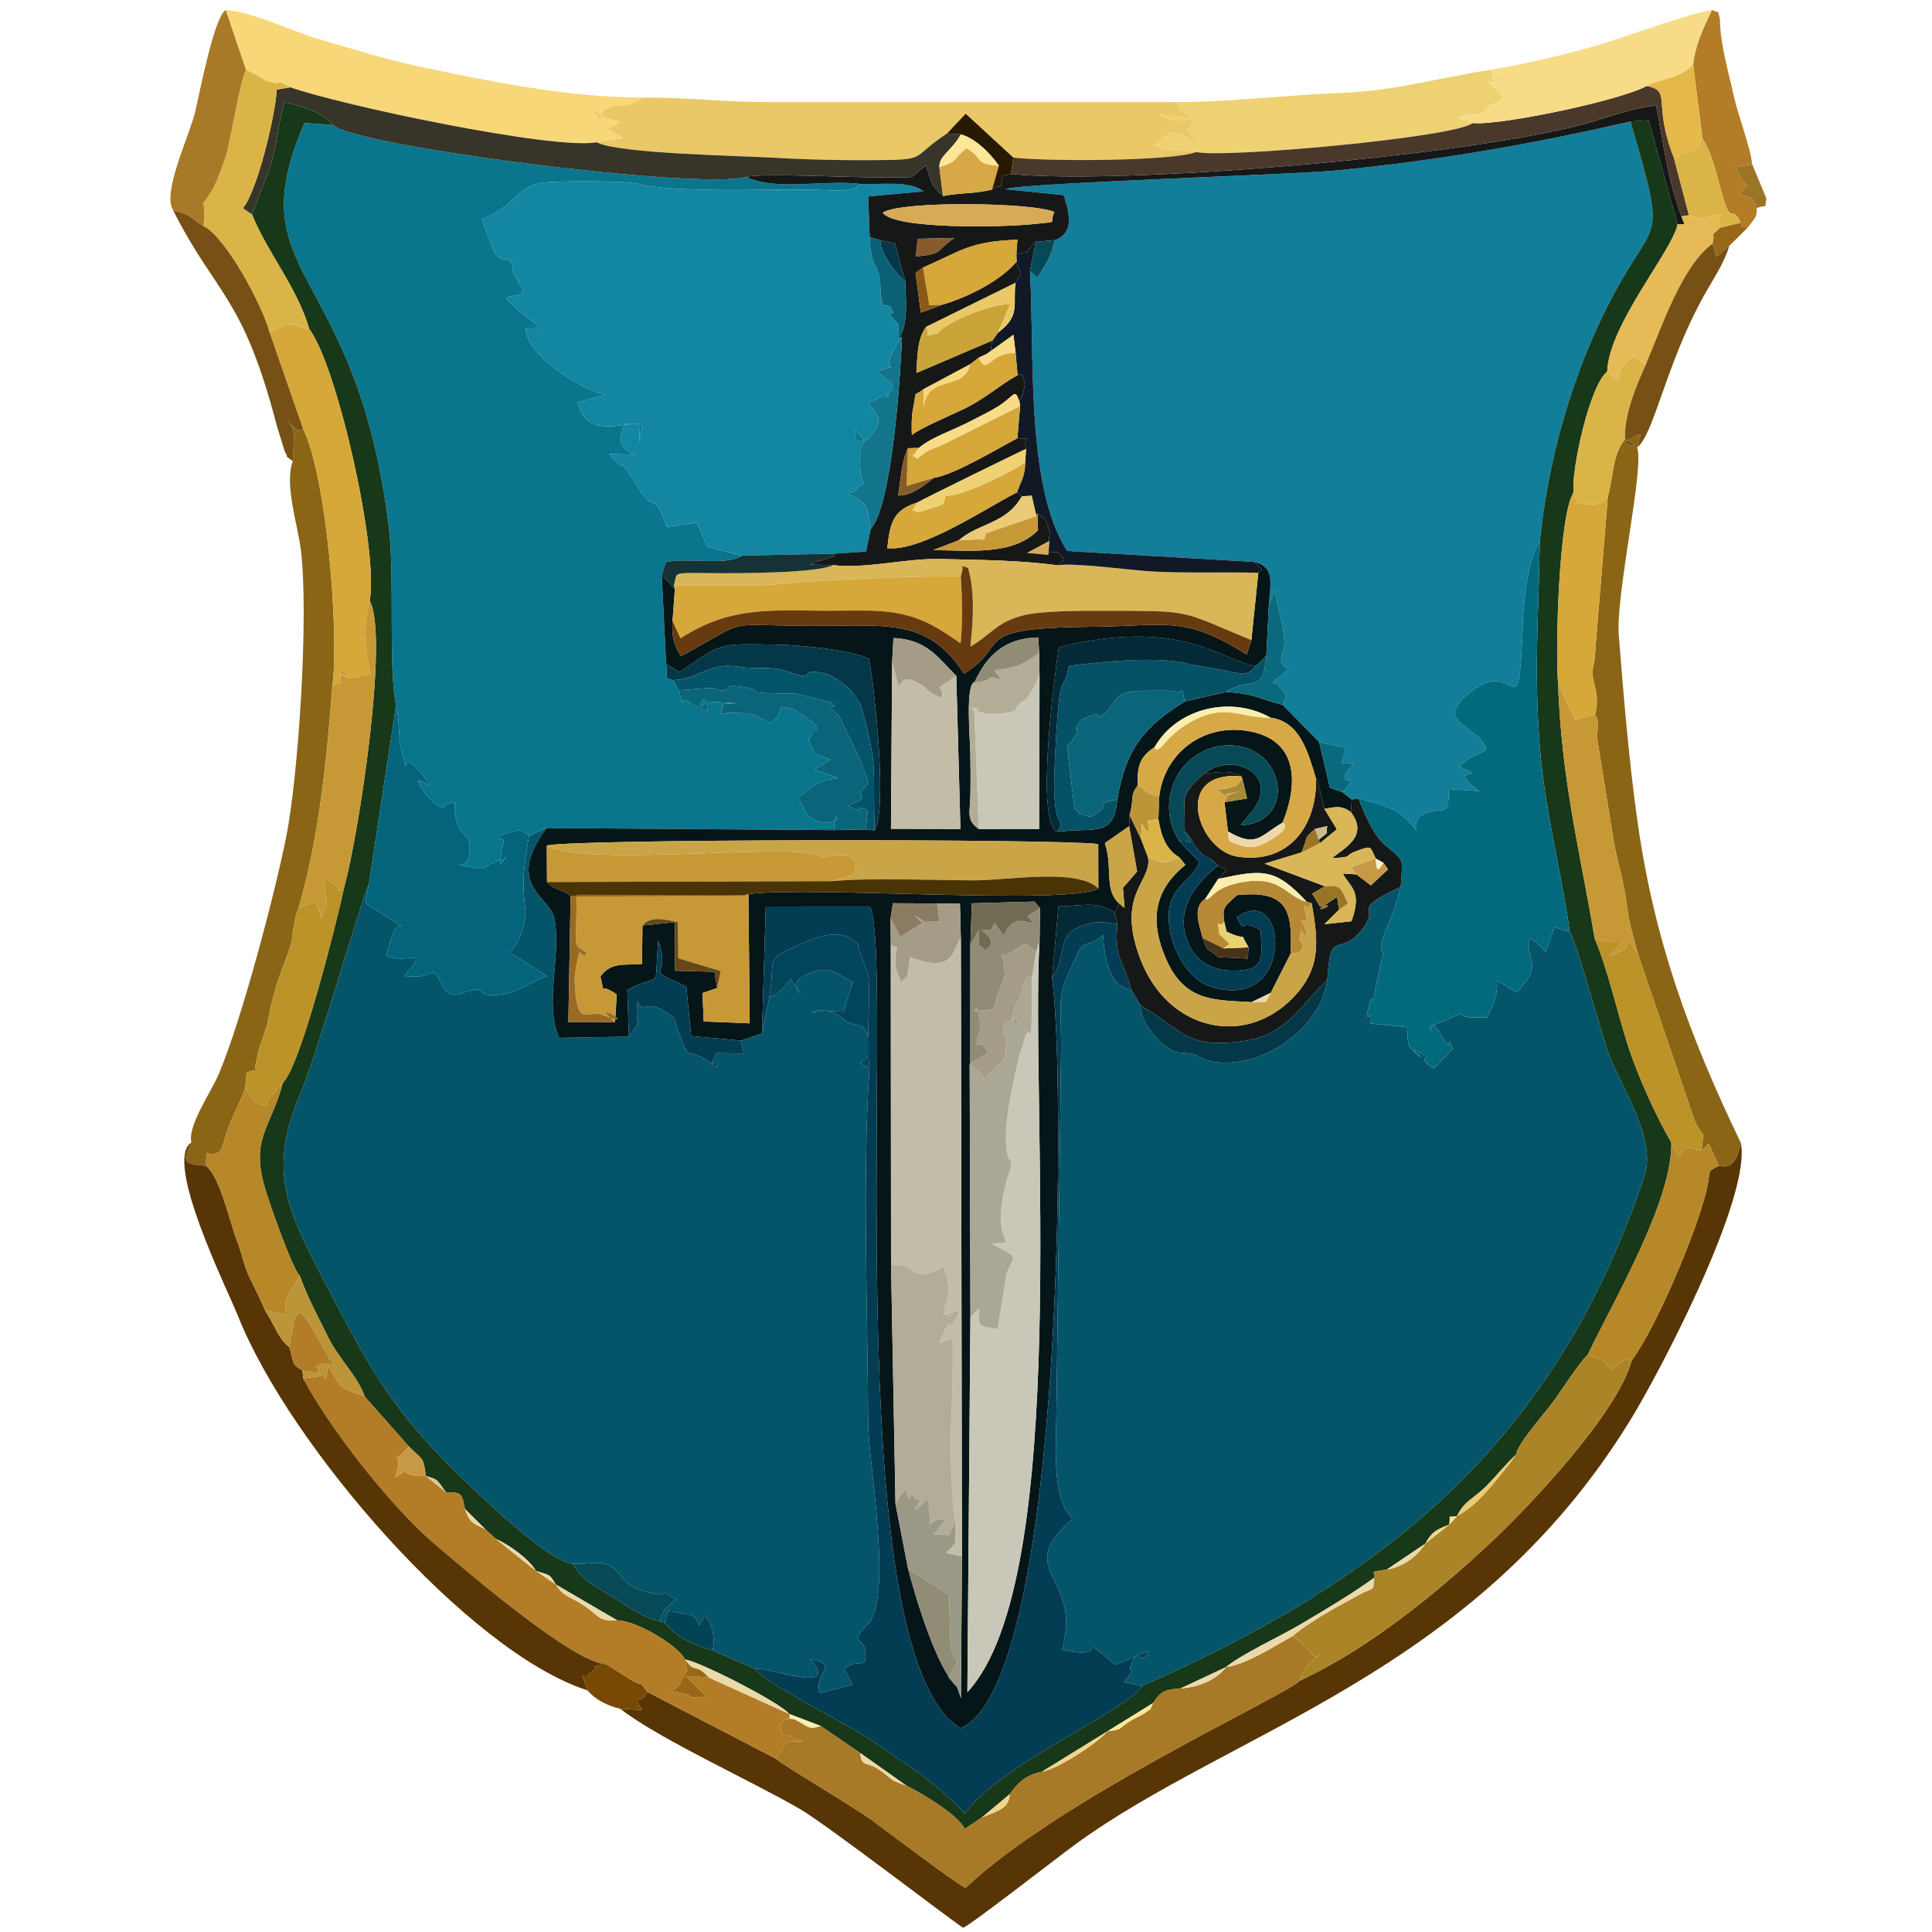 <?xml version="1.0" encoding="UTF-8"?>
<!DOCTYPE svg PUBLIC "-//W3C//DTD SVG 1.1//EN" "http://www.w3.org/Graphics/SVG/1.1/DTD/svg11.dtd">
<!-- Creator: CorelDRAW 2020 (64-Bit) -->
<svg xmlns="http://www.w3.org/2000/svg" xml:space="preserve" width="512px" height="512px" version="1.1" style="shape-rendering:geometricPrecision; text-rendering:geometricPrecision; image-rendering:optimizeQuality; fill-rule:evenodd; clip-rule:evenodd"
viewBox="0 0 512 512"
 xmlns:xlink="http://www.w3.org/1999/xlink"
 xmlns:xodm="http://www.corel.com/coreldraw/odm/2003">
 <defs>
  <style type="text/css">
   <![CDATA[
    .fil59 {fill:#024355}
    .fil43 {fill:#02455B}
    .fil6 {fill:#033D53}
    .fil14 {fill:#03647B}
    .fil7 {fill:#036A7E}
    .fil41 {fill:#042937}
    .fil38 {fill:#043848}
    .fil5 {fill:#051518}
    .fil32 {fill:#055266}
    .fil0 {fill:#05556A}
    .fil45 {fill:#084957}
    .fil2 {fill:#09768D}
    .fil57 {fill:#0A6175}
    .fil35 {fill:#0A647A}
    .fil54 {fill:#0A697D}
    .fil37 {fill:#111926}
    .fil1 {fill:#127E99}
    .fil46 {fill:#13758B}
    .fil3 {fill:#1386A1}
    .fil9 {fill:#161818}
    .fil53 {fill:#173237}
    .fil4 {fill:#173819}
    .fil58 {fill:#281903}
    .fil20 {fill:#373429}
    .fil71 {fill:#483417}
    .fil36 {fill:#4A3406}
    .fil26 {fill:#4A382B}
    .fil8 {fill:#583504}
    .fil67 {fill:#674717}
    .fil31 {fill:#683A0F}
    .fil56 {fill:#716B53}
    .fil39 {fill:#765015}
    .fil55 {fill:#774905}
    .fil70 {fill:#875B29}
    .fil72 {fill:#885A16}
    .fil16 {fill:#8A6516}
    .fil60 {fill:#8A7B62}
    .fil44 {fill:#918C75}
    .fil68 {fill:#976817}
    .fil61 {fill:#986A24}
    .fil42 {fill:#9A9886}
    .fil66 {fill:#9B7526}
    .fil47 {fill:#A49C86}
    .fil12 {fill:#A87926}
    .fil73 {fill:#AA8936}
    .fil28 {fill:#AAA895}
    .fil18 {fill:#AB8428}
    .fil13 {fill:#B37C27}
    .fil24 {fill:#B3AC96}
    .fil30 {fill:#B78828}
    .fil50 {fill:#B88935}
    .fil34 {fill:#BB9328}
    .fil52 {fill:#BB9537}
    .fil15 {fill:#C3BDA8}
    .fil22 {fill:#C79936}
    .fil69 {fill:#C89945}
    .fil11 {fill:#C9C7B7}
    .fil49 {fill:#CAA438}
    .fil25 {fill:#CAA547}
    .fil76 {fill:#CDB98C}
    .fil77 {fill:#D5C98F}
    .fil23 {fill:#D6A739}
    .fil33 {fill:#D7A946}
    .fil48 {fill:#D7AA55}
    .fil19 {fill:#D9B657}
    .fil29 {fill:#DBB448}
    .fil51 {fill:#E4B849}
    .fil40 {fill:#E6BA56}
    .fil74 {fill:#E9D26F}
    .fil10 {fill:#EAC867}
    .fil62 {fill:#EACA75}
    .fil63 {fill:#EBD9A9}
    .fil21 {fill:#EED173}
    .fil75 {fill:#EFD58E}
    .fil17 {fill:#F7D778}
    .fil78 {fill:#F7F1CF}
    .fil27 {fill:#F8DB86}
    .fil64 {fill:#FAEEAF}
    .fil65 {fill:#FCE697}
   ]]>
  </style>
 </defs>
 <g id="Слой_x0020_1">
  <g id="_2369034528816">
   <path class="fil0" d="M140.208 221.519c-1.739,9.78 -1.778,12.793 -0.995,19.447 0.4,3.39 -2.151,10.655 -4.425,11.251l10.198 6.478c-4.585,1.527 -7.702,4.401 -12.364,4.892 -7.522,0.793 -2.871,-2.64 -8.912,-0.843 -1.12,0.333 -4.482,2.506 -6.444,-1.547 -3.315,-6.85 -1.218,-1.235 -10.106,-2.579 7.567,-8.152 -0.518,-2.629 -4.858,-5.546 1.421,-3.654 2.207,-9.044 4.539,-7.404l-9.977 -6.257 0.858 -4.981c-1.203,1.508 -14.105,46.045 -17.875,54.792 -9.206,21.36 -3.821,31.441 6.95,51.991 8.68,16.562 14.939,28.858 27.974,42.731 6.286,6.69 29.901,30.12 37.155,30.488 4.381,0.186 6.353,-0.91 9.081,0.258 4.695,2.01 2.78,5.536 11.386,7.428l1.466 0.303c0.197,0.038 0.544,0.051 0.748,0.091 1.896,0.373 -0.312,-1.982 4.6,1.402 -2.359,1.875 -3.462,2.195 -4.295,5.836l1.247 0.225 0.947 -3.09c6.862,1.384 6.627,0.375 8.219,3.927l1.448 -2.67c2.283,2.149 2.713,6.669 2.048,9.229l11.377 4.959c2.038,-1.038 22.979,7.238 14.665,-2.636 7.957,1.65 0.827,3.147 2.338,9.034l8.744 -2.303 -2.233 -4.156c4.413,-3.185 5.519,0.456 5.705,-3.702 0.217,-4.862 -4.899,-2.727 0.266,-7.704 7.286,-7.024 0.413,-43.136 0.378,-53.968 -0.09,-27.532 -1.554,-66.874 0.355,-93.691l-2.527 -1.568c3.033,-1.232 3.471,-4.191 1.976,-7.514 -1.382,-3.071 -1.446,-1.897 -5.277,-3.214 -0.437,-0.151 -5,-4.97 -9.419,-2.578 5.427,-1.102 1.109,-0.404 8.334,-0.216l2.578 -7.906c-3.923,-1.485 -5.226,-4.265 -10.019,-2.805 -5.951,1.813 -5.59,3.805 -3.885,5.905 -1.521,-1.343 -0.375,-0.81 -2.601,-3.785 -1.778,2.053 -2.634,3.696 -5.689,4.733l-1.962 9.611 -5.603 1.898 0.778 3.412 -7.241 -0.096c-3.117,6.613 0.285,-0.059 0.072,3.829 -9.27,-7.556 -6.135,1.372 -10.841,-11.481 -0.691,-1.886 0.534,-0.907 -1.764,-2.624 -6.38,-4.766 -6.959,0.541 -8.318,-3.61 -1.067,8.252 1.916,3.572 -2.338,9.522l-18.43 0.322c-4.251,-8.861 0.809,-22.701 -1.412,-31.925 -1.365,-5.669 -13.162,-8.748 -1.961,-23.684l-4.659 2.089z"/>
   <path class="fil0" d="M351.764 259.663c-1.546,11.412 -13.769,20.804 -24.574,21.824 -7.476,0.706 -8.742,-1.649 -11.418,-2.239 -0.973,-0.214 -3.329,-0.256 -3.881,-0.398 -3.872,-1.003 -10.264,-8.366 -9.545,-12.33l-2.613 -4.345c-6.725,-0.465 -7.242,-11.812 -7.407,-14.396 -3.936,3.488 -5.053,1.018 -6.874,5.078 -0.047,0.104 -0.166,0.442 -0.221,0.556 -5.841,12.175 -3.762,10.113 -4.062,27.409l-1.184 91.43c-0.014,10.202 -1.581,25.286 4.32,30.12 -16.315,14.36 2.749,14.969 -2.842,34.768 13.598,3.353 2.795,-5.479 14.157,4.092l8.8 -3.737c-2.282,5.07 -2.499,-2.168 -4.71,3.835 -1.134,3.076 2.357,-1.049 -1.806,4.422l4.733 1.063c66.347,-29.103 110.032,-66.139 133.113,-134.977 3.334,-9.944 -5.588,-22.664 -9.259,-32.172 -2.09,-5.412 -8.865,-30.784 -10.483,-32.745l-4.036 -1.212 -2.369 6.544c-0.374,-0.193 -6.425,-8.086 -4.088,0.858 1.014,3.881 0.646,5.203 -3.545,9.867 -9.628,-5.247 -1.747,-3.845 -7.943,6.604 -13.284,0.763 -0.073,-3.798 -14.61,2.36 -0.001,3.752 -1.768,-2.76 1.623,0.894l1.712 3.045c2.673,3.077 0.195,-2.685 2.294,2.096l-5.051 5.127c-4.772,-3.024 -0.944,-2.381 -2.45,-3.33 -7.487,-4.722 2.811,3.134 -2.344,-0.609 -2.914,-2.116 -1.741,-4.124 -2.371,-6.972l-9.613 -0.938c0.648,-5.034 -2.038,1.571 -0.474,-4.494 1.339,-5.195 0.574,1.693 1.652,-4.091l1.787 -8.603c1.346,-4.021 0.384,0.591 -0.141,-2.821 -0.392,-2.543 3.737,-9.2 5.177,-16.228 -14.893,7.037 -4.01,4.518 -11.124,12.288 -5.596,6.114 -7.577,-1.262 -8.33,12.357z"/>
   <path class="fil1" d="M279.579 63.627c-1,4.447 -2.538,6.631 -4.684,9.957l-1.954 -1.785c1.301,20.913 -1.273,57.156 9.886,74.212l49.422 2.894c5.783,1.223 4.383,5.722 4.005,11.558l1.52 -3.854c1.039,5.148 3.186,11.872 2.447,15.362 -0.019,0.088 -0.129,0.392 -0.15,0.476l-0.329 0.904c-0.016,0.085 -0.113,0.403 -0.121,0.491 -0.167,2.118 -0.455,1.707 1.865,3.613 -2.323,2.225 -6.042,3.88 -3.204,3.608 3.254,4.073 2.77,2.656 1.618,5.738l9.69 9.849 7.017 1.556 -1.019 4.172 3.188 -0.158c-6.701,8.006 3.163,1.387 -3.017,7.708l2.466 1.983 1.821 -0.311c7.862,2.034 11.487,3.164 15.298,8.566 -0.501,-2.276 0.185,-4.215 3.746,-5.039 3.707,-0.859 4.969,0.999 4.79,-6.033l8.131 0.551c-9.905,-7.159 3.955,-2.612 -5.363,-6.489 5.629,-5.288 9.061,-2.778 5.964,-6.853 -2.059,-2.708 -6.793,-4.494 -7.006,-7.177 -0.188,-2.36 3.683,-5.593 5.804,-6.962 10.906,-7.036 10.958,12.883 12.226,-18.596 0.173,-4.292 1.49,-16.55 4.42,-19.837 2.012,-20.273 7.558,-40.554 15.847,-58.272 14.434,-30.855 18.809,-16.711 8.183,-53.247 -26.399,6.02 -50.701,10.31 -77.964,12.962 -11.778,1.146 -84.758,3.379 -87.67,4.971l15.45 1.569c1.597,4.956 2.788,10 -2.323,11.913z"/>
   <path class="fil2" d="M104.969 186.907c1.144,5.11 0.353,7.653 1.422,11.964 2.277,9.189 -0.586,-0.955 4.868,5.605 7.649,9.199 -5.482,-3.629 2.021,6.574 0.141,0.193 2.788,2.561 2.862,2.587 3.252,1.144 -0.311,-0.343 4.343,-0.994 0.064,11.639 5.007,5.963 3.803,14.166 -0.559,3.806 -6.149,1.586 1.108,3.121 4.557,0.965 2.391,-1.023 8.384,-2.183 1.241,-3.417 -2.902,6.923 -0.526,-3.492l0.212 -1.094c0.394,-1.418 -4.534,-0.924 1.924,-2.61 3.741,-0.977 2.321,-0.611 4.818,0.968l4.659 -2.089 76.141 0.557 0.175 -3.577c3.263,0.64 -4.083,3.726 -7.643,-1.043 -0.087,-0.117 -1.013,-2.202 -2.065,-4.009 4.826,-3.344 4.751,-4.372 10.764,-5.152l-6.378 -2.235 4.195 -2.645c-4.705,-2.116 -3.43,-0.427 -4.803,-3.082 -2.066,-3.996 -0.114,-1.254 0.057,-4.685 0.002,-0.057 3.902,0.467 -2.268,-3.814 -2.354,-1.634 -2.762,-1.931 -6.169,-2.427 -0.061,0.105 0.019,0.215 0.009,0.363l-0.428 1.362c-0.671,1.016 0.583,0.403 -2.416,2.55 -0.099,-0.052 -5.014,-2.546 -5.053,-2.556l-5.977 -0.103c-0.331,0.034 -0.805,0.103 -1.075,0.135 -0.271,0.031 -0.715,0.135 -1.077,0.146 1.399,-2.949 -1.073,-2.573 4.294,-2.85l-7.925 -0.442c-3.209,4.547 -0.6,-4.731 0.253,1.87 0.011,0.085 0.098,0.448 0.059,0.669l-4.083 -1.695c-4.27,-3.927 -1.278,3.326 -3.649,-3.822l-1.425 -2.669c-2.697,-1.067 -1.22,0.785 -1.84,-4.365l-1.183 -23.592 1.122 -3.34c5.96,-1.346 15.764,1.098 20.239,-1.746l-9.201 -2.273 -2.835 -6.458 -7.897 1.105c-3.96,-10.491 -3.007,-2.957 -7.554,-10.229 -6.749,-10.794 -1.725,-1.982 -7.656,-9.07l6.79 0.2c-4.63,-1.751 -4.436,-4.478 -2.751,-8.203 5.107,0.399 4.881,-1.374 3.85,4.969l0.119 -5.048c-6.375,0.101 -13.983,3.632 -16.506,-5.618l7.598 -2.035c-4.553,-0.288 -21.173,-9.732 -21.353,-17.611 7.985,0.775 -1.814,-3.284 -5.187,-8.013 1.453,-0.969 5.818,-0.122 4.088,-2.883 -4.351,-6.944 -1.178,-4.035 -2.677,-6.403 -1.488,-2.348 -3.182,1.259 -5.356,-4.923l-2.479 -6.65c8.194,-3.051 9.095,-8.255 15.38,-9.586 3.078,-0.652 22.638,-0.628 25.799,0.184 9.574,2.459 33.117,1.441 45.403,1.551 7.232,0.065 10.948,1.168 13.703,-1.488 -9.179,-1.2 -22.685,1.993 -30.309,-1.905 -10.682,3.708 -103.769,-8.029 -109.331,-13.685l-7.656 -0.563c-17.961,41.423 13.585,36.534 22.322,106.903 1.639,13.209 -0.175,37.804 1.947,47.406z"/>
   <path class="fil3" d="M196.718 147.233l24.685 -0.52 8.127 -0.545 1.214 -6.033c-0.954,-5.612 -0.565,-7.119 -5.994,-9.13 0.315,-0.205 0.833,-0.858 0.965,-0.584 0.143,0.298 0.745,-0.282 1.59,-1.103 3.201,-3.111 0.565,1.547 0.585,-7.907 0.014,-6.48 3.615,-2.369 -1.221,-7.341 -0.777,4.072 1.806,2.265 3.103,2.55 4.883,-5.425 3.039,-5.91 0.234,-9.947 1.697,-0.61 2.355,-0.974 3.348,-1.432 5.133,-2.363 -0.859,2.449 2.679,-1.648 1.748,-2.024 -0.853,-2.388 -3.609,-5.158 8.537,-3.174 -0.882,2.592 5.864,-8.136 0.185,-0.294 0.454,-0.71 0.749,-1.007l-0.828 0.495 -0.138 -3.898c-5.391,-5.476 0.281,-0.521 -1.997,-4.38 -0.991,-1.678 -2.453,1.986 -2.749,-5.241 -0.319,-7.791 -2.452,-3.498 -2.835,-13.443l-0.405 -10.757 14.665 -1.349c-3.757,-2.993 -11.553,-1.701 -16.754,-1.968 -2.755,2.656 -6.471,1.553 -13.703,1.488 -12.286,-0.11 -35.829,0.908 -45.403,-1.551 -3.161,-0.812 -22.721,-0.836 -25.799,-0.184 -6.285,1.331 -7.186,6.535 -15.38,9.586l2.479 6.65c2.174,6.182 3.868,2.575 5.356,4.923 1.499,2.368 -1.674,-0.541 2.677,6.403 1.73,2.761 -2.635,1.914 -4.088,2.883 3.373,4.729 13.172,8.788 5.187,8.013 0.18,7.879 16.8,17.323 21.353,17.611l-7.598 2.035c2.523,9.25 10.131,5.719 16.506,5.618l-0.119 5.048c1.031,-6.343 1.257,-4.57 -3.85,-4.969 -1.685,3.725 -1.879,6.452 2.751,8.203l-6.79 -0.2c5.931,7.088 0.907,-1.724 7.656,9.07 4.547,7.272 3.594,-0.262 7.554,10.229l7.897 -1.105 2.835 6.458 9.201 2.273z"/>
   <path class="fil4" d="M66.804 56.879c3.998,9.978 12.046,19.42 15.15,30.312 7.345,9.577 18.469,58.815 16.019,71.966 5.18,9.756 -3.04,62.605 -6.699,75.719 -1.783,8.489 -11.633,47.903 -16.313,52.053 -3.194,12.145 -8.68,14.666 -4.701,28.079 1.227,4.137 6.999,20.689 9.2,23.16 2.454,6.56 4.55,10.201 7.566,16.337 2.763,5.621 7.773,10.206 9.631,15.595l11.674 13.208c3.881,3.841 3.866,2.759 4.514,7.864 3.382,0.876 2.948,1.035 5.367,4.319 4.059,-0.056 4.24,0.309 5.001,4.406l5.43 5.386 2.69 2.489c3.727,1.71 8.801,5.32 10.707,8.535 3.884,1.277 3.451,0.696 5.279,3.615l16.262 9.497c4.832,-0.023 16.205,6.592 17.935,10.375 3.627,0.36 25.718,11.666 27.594,14.403l8.378 3.206 10.455 7.144 12.289 8.693c3.913,1.88 13.766,7.803 15.445,11.431l4.496 -2.996 7.396 -6.176c2.124,-3.003 4.417,-5.232 8.509,-5.948l17.371 -10.717 12.175 -7.548c1.996,-3.25 3.251,-3.473 7.275,-3.853l12.022 -5.646c3.654,-3.159 14.662,-8.302 19.589,-11.233 5.778,-3.439 14.512,-8.583 19.593,-12.399 0.979,-1.695 -2.581,-1.324 3.432,-2.224l10.191 -6.865c1.709,-3.085 2.824,-3.649 6.339,-5.032 0.523,-3.217 -0.877,-1.586 2.053,-2.262 1.908,-4.064 4.603,-4.68 7.997,-8.163 2.633,-2.701 4.766,-5.468 7.65,-8.108 0.458,-2.962 7.046,-10.306 9.553,-13.639 2.685,-3.571 6.891,-10.41 9.47,-12.869 6.744,-14.188 22.426,-40.607 22.14,-56.204 -4.098,-6.996 -9.01,-17.889 -11.513,-25.712 -2.753,-8.604 -5.423,-20.479 -8.802,-28.335 -4.231,-24.917 -8.736,-41.722 -9.74,-67.952 -0.667,-9.097 0.168,-43.822 4.144,-50.363 -0.664,-5.895 4.391,-28.682 8.908,-31.884 0.326,-12.427 17.443,-32.32 18.646,-39.108l-7.67 -27.592 -4.815 0.369c10.626,36.536 6.251,22.392 -8.183,53.247 -8.289,17.718 -13.835,37.999 -15.847,58.272 -0.302,19.682 -1.561,33.89 0.008,54.141 1.333,17.197 5.677,32.694 7.944,49.049 1.618,1.961 8.393,27.333 10.483,32.745 3.671,9.508 12.593,22.228 9.259,32.172 -23.081,68.838 -66.766,105.874 -133.113,134.977 -3.931,6.593 -37.439,20.509 -46.933,33.805 -8.662,-9.098 -15.102,-12.765 -25.263,-19.74 -5.607,-3.849 -28.364,-15.102 -30.243,-18.55l-11.377 -4.959c-4.921,-1.49 -9.679,-3.348 -12.662,-7.396l-1.247 -0.225c-4.9,-1.324 -8.439,-3.959 -12.683,-6.638 -3.752,-2.368 -8.516,-4.497 -10.303,-8.68 -7.254,-0.368 -30.869,-23.798 -37.155,-30.488 -13.035,-13.873 -19.294,-26.169 -27.974,-42.731 -10.771,-20.55 -16.156,-30.631 -6.95,-51.991 3.77,-8.747 16.672,-53.284 17.875,-54.792l7.247 -47.523c-2.122,-9.602 -0.308,-34.197 -1.947,-47.406 -8.737,-70.369 -40.283,-65.48 -22.322,-106.903l7.656 0.563c-2.609,-3.287 -8.271,-4.938 -12.993,-6.118 -1.597,5.677 -1.895,11.014 -3.698,16.842 -1.024,3.31 -4.518,11.359 -4.861,12.994z"/>
   <path class="fil5" d="M236.135 335.128l-0.072 -84.608 -0.057 -7.126 0.613 -4.023 11.782 0.068 5.992 0.041 0.246 9.241 0.281 163.753 -0.259 37.554 -1.043 -2.992c-5.276,-4.625 -11.08,-23.89 -12.989,-31.394l-3.317 -17.13 -1.177 -63.384zm21.036 13.903l-0.193 -66.982 0.156 -0.28 0.018 -31.323 0.395 -11.056 16.588 -0.461 1.494 1.716 -0.132 8.488c-2.484,42.955 8.693,169.498 -19.134,199.304l0.808 -99.406zm-112.265 -124.909c3.818,-1.784 133.843,-1.895 146.139,-0.441l0.024 11.792c-7.559,4.497 -76.691,-0.702 -92.731,1.471l0.343 34.258 -12.192 -0.501 -0.324 -7.536 3.884 -1.334 -0.693 -4.288 -10.464 -0.29 -0.041 -12.878 -8.59 0.889 -0.129 10.19c-4.519,0.48 -7.991,-0.734 -11.02,3.304 1.489,5.743 -0.91,1.12 4.327,4.778l-0.437 7.337 -12.38 -0.028 0.594 -33.345c-1.98,-1.926 -4.262,-1.47 -6.255,-3.753l-0.055 -9.625zm113.357 -43.344c3.314,-7.195 8.07,-11.68 16.885,-11.854l0.249 4.031 0.09 5.963 -0.105 40.761 -16.001 0.013c-3.445,-2.505 -2.283,-4.007 -2.201,-9.592 0.054,-3.693 0.017,-7.327 -0.048,-11.016 -0.049,-2.795 -1.351,-17.936 1.131,-18.306zm-21.846 -5.298l0.368 -6.399c8.771,0.411 11.614,4.967 16.641,10.036l1.097 40.571 -18.405 -0.055 0.299 -44.153zm97.052 -23.686l-1.841 17.855 -1.276 3.804c-16.33,-10.476 -21.596,-7.54 -40.465,-7.367 -33.891,0.31 -21.477,4.339 -34.408,12.452 -8.946,-13.843 -19.375,-12.858 -35.13,-12.699 -30.808,0.312 -19.765,-2.947 -39.918,8.098 -1.858,-3.256 -2.495,-5.29 -2.204,-9.404l0.617 -8.41 -3.487 -3.804 1.183 23.592 3.505 2.255c11.7,-8.167 10.491,-7.506 25.676,-7.331 6.647,0.077 20.702,1.591 24.582,3.763 1.53,7.982 4.874,39.957 1.495,45.455l-2.398 -0.245 -8.392 0.179 -76.141 -0.557c-11.201,14.936 0.596,18.015 1.961,23.684 2.221,9.224 -2.839,23.064 1.412,31.925l18.43 -0.322 -0.422 -12.357c9.633,-5.251 6.936,1.446 8.207,-13.109 3.898,10.81 -5.002,6.54 7.416,12.146l1.293 13.162 13.158 1.206 5.603 -1.898 1.015 -33.642 27.62 -0.013c6.744,14.904 -9.429,197.365 23.947,217.789 28.134,-11.625 27.769,-177.787 24.27,-198.754l1.739 -19.079c5.781,0.088 9.907,-1.681 14.818,1.605 2.462,-4.419 0.823,-1.871 2.685,-1.216 -6.142,-3.946 -2.764,-9.66 -5.214,-17.13l6.42 -4.474 0.129 -2.947c1.263,-4.4 0.006,-5.161 2.166,-7.834 -0.203,-4.693 0.329,-7.53 4.472,-10.18 5.916,-10.399 20.244,-13.723 30.676,-7.816 7.917,1.051 9.996,9.267 12.097,16.234 0.266,0.368 0.446,0.856 0.595,1.222l1.622 6.736c2.692,-0.466 4.54,-1.087 7.03,0.884l0.213 -3.341 -2.466 -1.983 -3.31 -1.17 -2.859 -12.108 -9.69 -9.849c-6.605,-1.767 -7.814,-3.086 -15.073,-3.395l-10.858 2.501c-11.046,6.844 -15.563,12.706 -17.877,25.96 -0.913,10.457 -6.423,7.179 -15.704,8.592 -6.28,-1.912 -0.777,-42.309 0.21,-48.949 33.328,-8.207 43.714,4.124 52.254,4.971l2.733 -2.678 0.669 -13.34c0.378,-5.836 1.778,-10.335 -4.005,-11.558 3.401,2.911 2.153,1.561 1.22,2.889z"/>
   <path class="fil6" d="M201.925 273.867l1.962 -9.611c1.77,-10.885 -1.551,-9.633 7.647,-13.746 4.915,-2.198 10.324,-4.514 14.709,-1.23 2.859,2.142 0.408,-0.19 1.396,2.452 0.056,0.152 0.157,0.504 0.217,0.669 2.418,6.718 2.371,4.687 2.416,10.294 0.056,6.843 -0.531,13.634 0.144,20.509 -1.909,26.817 -0.445,66.159 -0.355,93.691 0.035,10.832 6.908,46.944 -0.378,53.968 -5.165,4.977 -0.049,2.842 -0.266,7.704 -0.186,4.158 -1.292,0.517 -5.705,3.702l2.233 4.156 -8.744 2.303c-1.511,-5.887 5.619,-7.384 -2.338,-9.034 8.314,9.874 -12.627,1.598 -14.665,2.636 1.879,3.448 24.636,14.701 30.243,18.55 10.161,6.975 16.601,10.642 25.263,19.74 9.494,-13.296 43.002,-27.212 46.933,-33.805l-4.733 -1.063c4.163,-5.471 0.672,-1.346 1.806,-4.422 2.211,-6.003 2.428,1.235 4.71,-3.835l-8.8 3.737c-11.362,-9.571 -0.559,-0.739 -14.157,-4.092 5.591,-19.799 -13.473,-20.408 2.842,-34.768 -5.901,-4.834 -4.334,-19.918 -4.32,-30.12l1.184 -91.43c0.3,-17.296 -1.779,-15.234 4.062,-27.409 0.055,-0.114 0.174,-0.452 0.221,-0.556 1.821,-4.06 2.938,-1.59 6.874,-5.078 0.165,2.584 0.682,13.931 7.407,14.396 -1.857,-7.931 -4.476,-7.431 -3.623,-17.25 -4.018,-0.637 -5.43,-1.085 -10.252,0.785 -5.953,2.309 -3.14,8.273 -7.081,13.537 3.499,20.967 3.864,187.129 -24.27,198.754 -33.376,-20.424 -17.203,-202.885 -23.947,-217.789l-27.62 0.013 -1.015 33.642z"/>
   <path class="fil7" d="M360.046 211.6c1.178,3.474 4.01,9.738 6.579,11.954 6.018,5.191 4.965,3.434 4.593,11.464 -1.44,7.028 -5.569,13.685 -5.177,16.228 0.525,3.412 1.487,-1.2 0.141,2.821l-1.787 8.603c-1.078,5.784 -0.313,-1.104 -1.652,4.091 -1.564,6.065 1.122,-0.54 0.474,4.494l9.613 0.938c0.63,2.848 -0.543,4.856 2.371,6.972 5.155,3.743 -5.143,-4.113 2.344,0.609 1.506,0.949 -2.322,0.306 2.45,3.33l5.051 -5.127c-2.099,-4.781 0.379,0.981 -2.294,-2.096l-1.712 -3.045c-3.391,-3.654 -1.624,2.858 -1.623,-0.894 14.537,-6.158 1.326,-1.597 14.61,-2.36 6.196,-10.449 -1.685,-11.851 7.943,-6.604 4.191,-4.664 4.559,-5.986 3.545,-9.867 -2.337,-8.944 3.714,-1.051 4.088,-0.858l2.369 -6.544 4.036 1.212c-2.267,-16.355 -6.611,-31.852 -7.944,-49.049 -1.569,-20.251 -0.31,-34.459 -0.008,-54.141 -2.93,3.287 -4.247,15.545 -4.42,19.837 -1.268,31.479 -1.32,11.56 -12.226,18.596 -2.121,1.369 -5.992,4.602 -5.804,6.962 0.213,2.683 4.947,4.469 7.006,7.177 3.097,4.075 -0.335,1.565 -5.964,6.853 9.318,3.877 -4.542,-0.67 5.363,6.489l-8.131 -0.551c0.179,7.032 -1.083,5.174 -4.79,6.033 -3.561,0.824 -4.247,2.763 -3.746,5.039 -3.811,-5.402 -7.436,-6.532 -15.298,-8.566z"/>
   <path class="fil8" d="M455.494 308.948c-3.297,1.592 -2.039,1.104 -3.158,6.054 -2.505,11.086 -13.426,36.861 -19.936,45.563 -3.537,13.68 -27.131,38.724 -37.53,48.411 -14.227,13.255 -32.051,27.902 -50.41,36.409 -3.374,3.782 -63.443,31.111 -88.57,54.914 -1.811,-0.633 -21.707,-15.611 -24.804,-17.91 -4.491,-3.334 -23.989,-14.834 -25.378,-16.266l-34.147 -17.735c-2.059,4.122 -4.343,0.033 -1.416,4.784l-5.761 -0.332c9.984,7.879 34.94,19.186 47.662,26.602 7.352,4.284 42.259,31.176 43.212,31.426 1.916,-0.673 25.222,-18.801 29.35,-21.827 41.815,-30.656 105.811,-45.104 147.336,-112.521 8.273,-13.432 32.387,-59.772 29.359,-73.737 -0.719,3.92 -2.039,7.083 -5.809,6.165z"/>
   <path class="fil9" d="M243.211 63.287l9.719 -0.235c-5.58,3.858 -2.591,4.072 -10.231,4.952l0.512 -4.717zm30.954 -3.929c-7.806,0.886 -37.274,1.502 -40.217,-3.011 5.078,-3.237 40.165,-2.682 45.497,-0.157 -1.72,3.345 1.721,2.373 -5.28,3.168zm-6.232 -13.254l-2.239 0.537c-0.924,5.581 0.188,1.13 -2.783,3.599 -4.802,1.175 -7.856,0.744 -13.012,1.713 -3.123,-2.742 -3.087,-3.644 -4.495,-8.177 -5.148,3.991 -1.537,3.096 -10.321,3.222 -10.457,0.15 -31.025,-1.187 -37.396,-0.152 7.624,3.898 21.13,0.705 30.309,1.905 5.201,0.267 12.997,-1.025 16.754,1.968l-14.665 1.349 0.405 10.757 2.836 0.86 3.851 0.818 2.704 10.044c0.204,5.387 0.843,11.133 -1.672,15.24l0.828 -0.495c-0.38,9.955 -2.606,44.712 -8.293,50.843l-1.214 6.033 -8.127 0.545c-1.98,1.94 1.729,-0.339 -2.378,1.343 -2.318,0.949 -1.263,0.041 -4.458,1.569l6.234 0.154c9.397,0.993 19.106,-1.9 28.826,-1.636 10.023,0.271 20.497,0.285 30.626,1.665 2.325,-2.567 2.693,0.148 0.241,-3.457l-8.293 0.191 5.833 -3.133c-0.092,-3.042 0.815,-1.015 -0.288,-3.755 -1.469,-3.65 0.358,-1.121 -2.814,-3.545l0.156 4.417c-6.762,6.874 -18.537,5.268 -27.802,5.264l6.806 -2.609c5.212,-4.569 12.607,-4.314 16.706,-11.658l-1.29 -1.043c-8.253,4.179 -25.114,15.687 -34.365,14.807 0.716,-6.646 1.49,-10.157 7.966,-12.108 0.913,-0.63 28.07,-13.956 28.812,-14.195 -1.057,-3.224 2.321,-2.706 -2.307,-2.845 -5.225,2.753 -17.014,9.837 -22.131,10.488 -2.851,2.239 -6.026,4.763 -9.449,4.688 0.685,-4.446 0.939,-9.194 2.576,-12.539l2.911 -0.072c3.322,-2.869 9.28,-4.772 13.621,-7.059 2.243,-1.183 4.983,-2.469 7.251,-3.876 4.65,-2.885 4.399,-5.082 5.748,-1.409 0.298,-0.366 0.542,-1.49 0.606,-1.278 0.059,0.197 0.444,-0.896 0.494,-1.208l0.33 -2.069c-0.448,-3.958 -1.732,-2.27 -1.89,-2.361 -4.539,2.357 -8.113,5.978 -14.447,9.035 -3.172,1.532 -11.888,5.206 -13.573,6.828 -0.098,-2.046 -0.134,-4.757 0.273,-6.803 1.196,-6.02 -0.229,-2.957 2.807,-5.368l12.323 -6.587 2.316 -1.769 2.151 -1.002c1.996,-1.625 0.536,0.022 1.51,-3.562l-20.184 8.62c0.274,-4.112 0.133,-9.088 2.611,-12.233l23.673 -11.664c2.53,-4.575 1.127,-0.971 0.274,-5.611 -4.256,5.065 -12.68,9.322 -19.679,11.422l-5.704 2.093 -1.399 -10.511 1.969 -1.425c10.336,-4.522 12.485,-6.943 25.019,-7.377l-0.272 3.79c5.245,-1.146 0.818,0.932 5.149,-3.242l5.081 -0.451c5.111,-1.913 3.92,-6.957 2.323,-11.913l-15.45 -1.569c2.912,-1.592 75.892,-3.825 87.67,-4.971 27.263,-2.652 51.565,-6.942 77.964,-12.962l4.815 -0.369 7.67 27.592c2.53,0 1.875,0.488 1.02,-2.095 -4.009,-11.331 -4.477,-18.183 -6.706,-29.343 -6.618,0.578 -13.338,3.391 -19.951,5.104 -33.471,8.668 -122.421,15.937 -151.001,13.003z"/>
   <path class="fil10" d="M158.108 37.718c5.987,3.07 38.318,3.545 47.599,4.109 8.328,0.507 17.271,0.669 25.623,0.616 15.157,-0.097 9.467,-0.392 19.66,-7.072l4.924 -5.234 12.612 11.609c8.131,1.068 42.24,1.036 48.464,-1.462l-9.471 -0.822c-0.127,-2.248 -4.468,1.09 1.524,-3.514 1.638,-1.258 0.089,-0.784 2.523,-0.576 2.691,0.23 3.943,1.984 6.142,2.637l-1.906 -2.254c-0.05,-0.099 -0.242,-0.383 -0.271,-0.484 -0.591,-2.014 -2.915,2.006 0.98,-3.352 -5.49,0.06 -6.396,0.358 -9.226,-1.62l8.706 1.138c-5.327,-5.138 -2.138,1.272 -4.151,-4.37 -23.991,0 -47.982,0 -71.973,0 -11.793,0 -23.586,-0.007 -35.379,0 -12.34,0.007 -21.822,-1.22 -34.166,-1.22 -4.485,3.482 -6.851,1.08 -10.106,3.279 -0.226,0.153 -0.7,0.74 -0.715,0.917 -0.325,3.763 -4.717,-3.536 0.495,0.944 0.422,0.362 2.962,1.008 4.193,1.27 -4.133,3.064 -4.716,0.523 0.894,4.333l-6.975 1.128z"/>
   <path class="fil11" d="M274.572 252.235l-1.068 6.635c-0.204,3.847 0.045,6.58 -0.067,10.057 -0.316,9.865 0.067,2.598 -1.442,5.222 -0.025,0.045 -0.184,0.265 -0.205,0.31 -0.021,0.045 -0.118,0.303 -0.134,0.35l-0.804 3.021c-0.155,0.396 -0.209,-0.044 -0.65,1.745 -1.657,6.719 -4.555,19.183 -3.327,25.79 0.601,3.231 1.402,1.239 1.075,3.871l-1.211 3.704c-5.035,19.602 5.045,15.453 -3.979,16.681 8.108,4.209 5.737,2.833 3.972,8.012l-2.371 14.574c-5.02,-0.811 -5.145,-0.348 -4.944,-5.408l-2.246 2.232 -0.808 99.406c27.827,-29.806 16.65,-156.349 19.134,-199.304l-0.925 3.102z"/>
   <path class="fil12" d="M324.921 441.787c-2.46,3.461 -7.685,5.435 -12.022,5.646 -4.024,0.38 -5.279,0.603 -7.275,3.853 -1.246,2.423 0.089,0.972 -2.311,2.748 -0.761,0.563 -2.333,1.187 -3.311,1.769 -4.245,2.526 -1.926,2.434 -6.553,3.031 -2.49,3.102 -13.406,10.121 -17.371,10.717 -4.092,0.716 -6.385,2.945 -8.509,5.948 -0.061,4.085 -4.03,4.673 -7.396,6.176l-4.496 2.996c-1.679,-3.628 -11.532,-9.551 -15.445,-11.431 -5.175,-1.829 -3.169,-1.395 -6.901,-4.013 -4.054,-2.844 -4.864,-0.616 -5.388,-4.68l-10.455 -7.144c-3.316,1.106 -3.193,0.112 -6.937,-1.767 -4.763,0.161 -1.43,-1.113 -4.04,1.564 1.814,6.216 -0.516,0.934 2.943,3.137 0.295,0.188 0.782,0.308 1.04,0.447l2.319 0.664c-5.517,0.316 -3.75,-0.778 -7.105,4.675 1.389,1.432 20.887,12.932 25.378,16.266 3.097,2.299 22.993,17.277 24.804,17.91 25.127,-23.803 85.196,-51.132 88.57,-54.914 0.86,-2.403 1.035,-3.777 5.807,-7.187 -2.751,1.801 -0.95,0.902 -5.96,-3.254 -0.229,-0.191 -1.414,-1.123 -1.739,-1.368 -5.002,2.73 -12.371,7.576 -17.647,8.211z"/>
   <path class="fil13" d="M80.353 365.313c6.76,12.848 22.983,33.773 34.746,43.802 7.854,6.696 37.142,31.887 45.492,31.881 2.284,1.445 3.762,2.387 5.785,3.687 4.962,3.192 2.078,-0.304 5.185,3.705l34.147 17.735c3.355,-5.453 1.588,-4.359 7.105,-4.675l-2.319 -0.664c-0.258,-0.139 -0.745,-0.259 -1.04,-0.447 -3.459,-2.203 -1.129,3.079 -2.943,-3.137 2.61,-2.677 -0.723,-1.403 4.04,-1.564 -2.868,-0.659 -0.571,-0.012 -1.441,-1.439l-21.329 -9.671 -6.099 -0.383 5.512 5.452c-6.111,0.656 -2.419,0.058 -6.011,-0.761 -0.287,-0.065 -0.613,-0.214 -0.875,-0.269 -0.24,-0.05 -0.621,-0.127 -0.826,-0.163l-1.549 -0.025c3.303,-2.783 1.321,-1.209 4.241,-5.663l-0.658 -2.92c-1.73,-3.783 -13.103,-10.398 -17.935,-10.375 -5.34,0.304 -4.52,-1.205 -9.348,-4.27 -3.47,-2.203 -4.955,-2.072 -6.914,-5.227l-5.279 -3.615 -10.707 -8.535 -2.69 -2.489c-3.658,-1.772 -4.181,-1.855 -5.43,-5.386 -0.761,-4.097 -0.942,-4.462 -5.001,-4.406l-5.367 -4.319c-7.767,0.168 -3.276,-2.842 -8.165,0.426 0.092,-0.295 0.274,-0.683 0.317,-0.871l0.425 -1.781c0.832,-6.77 -2.888,1.111 2.909,-5.638l-11.674 -13.208c-7.797,-3.062 -5.43,-1.47 -9.676,-7.964 -0.125,0.442 -0.201,1.078 -0.271,1.353 -0.058,0.225 -0.184,0.88 -0.247,1.095 -0.039,0.136 -0.165,0.573 -0.201,0.675 -0.052,0.152 0.951,2.05 -0.437,-0.732l-5.472 0.786z"/>
   <path class="fil14" d="M97.722 234.43l-0.858 4.981 9.977 6.257c-2.332,-1.64 -3.118,3.75 -4.539,7.404 4.34,2.917 12.425,-2.606 4.858,5.546 8.888,1.344 6.791,-4.271 10.106,2.579 1.962,4.053 5.324,1.88 6.444,1.547 6.041,-1.797 1.39,1.636 8.912,0.843 4.662,-0.491 7.779,-3.365 12.364,-4.892l-10.198 -6.478c2.274,-0.596 4.825,-7.861 4.425,-11.251 -0.783,-6.654 -0.744,-9.667 0.995,-19.447 -2.497,-1.579 -1.077,-1.945 -4.818,-0.968 -6.458,1.686 -1.53,1.192 -1.924,2.61l-0.212 1.094c-2.376,10.415 1.767,0.075 0.526,3.492 -5.993,1.16 -3.827,3.148 -8.384,2.183 -7.257,-1.535 -1.667,0.685 -1.108,-3.121 1.204,-8.203 -3.739,-2.527 -3.803,-14.166 -4.654,0.651 -1.091,2.138 -4.343,0.994 -0.074,-0.026 -2.721,-2.394 -2.862,-2.587 -7.503,-10.203 5.628,2.625 -2.021,-6.574 -5.454,-6.56 -2.591,3.584 -4.868,-5.605 -1.069,-4.311 -0.278,-6.854 -1.422,-11.964l-7.247 47.523z"/>
   <path class="fil15" d="M236.063 250.52l0.072 84.608c7.414,-0.365 5.271,5.647 13.858,0.528 2.88,6.902 0.265,9.196 0.184,12.582 4.842,1.136 -1.639,0.297 1.941,-0.312 2.126,-0.362 -1.709,-1.085 2.189,-0.316 -3.522,7.448 -1.336,-0.655 -4.673,6.6l-0.76 1.64c0.403,-0.044 2.861,-0.886 3.027,-0.971 2.354,-1.203 0.736,-0.759 0.549,-0.754 0.19,9.657 -0.166,16.969 -0.486,25.992 -0.081,2.292 0.151,19.386 1.284,22.957 -0.437,6.839 1.055,4.944 -2.618,8.445l4.29 0.955 -0.281 -163.753c-2.394,2.489 -1.181,9.644 -13.5,4.919l-0.495 3.799c-0.557,1.819 0.764,0.305 -1.784,2.846 -1.631,-3.503 -2.051,-5.685 -1.077,-9.243l-1.72 -0.522z"/>
   <path class="fil16" d="M77.604 122.225c-2.321,5.918 1.284,16.797 2.12,23.505 2.17,17.402 -0.671,60.026 -3.866,76.002 -3.03,15.149 -11.705,48.212 -17.807,62.712 -2.153,5.117 -8.355,13.808 -7.348,18.339 -2.832,5.369 -1.563,5.765 3.9,6.172l0.079 -3.412c4.572,1.106 3.995,-1.657 5.721,-6.397 1.406,-3.86 3.499,-7.609 4.574,-10.787l0.352 -4.079c4.537,-1.742 1.441,1.262 2.677,-3.414 0.432,-1.634 0.143,-1.344 0.7,-3.019l2.124 -6.359c2.279,-13.479 6.173,-18.314 6.669,-23.512 0.314,-3.296 1.176,-6.474 1.636,-7.412 5.501,-18.918 7.388,-38.997 8.94,-58.566 1.894,-14.45 -1.573,-56.005 -7.761,-68.357 -4.085,1.484 0.837,1.525 -2.618,-0.545 -0.201,-0.121 -1.483,-1.74 -1.488,-1.744 2.723,3.53 1.377,5.148 1.396,10.873z"/>
   <path class="fil17" d="M65.188 18.497c1.991,0.802 4.596,2.523 4.808,2.611 2.604,1.084 0.617,0.249 2.778,0.877 1.943,0.563 -0.485,-1.355 4.185,1.154 13.25,4.705 69.353,16.614 81.149,14.579l6.975 -1.128c-5.61,-3.81 -5.027,-1.269 -0.894,-4.333 -1.231,-0.262 -3.771,-0.908 -4.193,-1.27 -5.212,-4.48 -0.82,2.819 -0.495,-0.944 0.015,-0.177 0.489,-0.764 0.715,-0.917 3.255,-2.199 5.621,0.203 10.106,-3.279 -19.616,0.016 -40.999,-4.348 -58.935,-8.158 -9.462,-2.011 -17.231,-4.548 -25.934,-7.006 -7.865,-2.22 -18.105,-7.5 -25.635,-8.016l5.37 15.83z"/>
   <path class="fil8" d="M155.682 447.961l-1.331 -3.821c3.239,0.136 0.413,0.344 1.928,-0.725 3.905,-2.755 -1.806,-1.063 4.312,-2.419 -8.35,0.006 -37.638,-25.185 -45.492,-31.881 -11.763,-10.029 -27.986,-30.954 -34.746,-43.802l-0.186 -2.133c-3.085,-1.705 -2.232,-2.092 -3.494,-6.202 -2.808,-2.008 -3.9,-5.873 -6.341,-9.555 -0.709,-1.808 -2.925,-6.296 -4.191,-8.886 -1.608,-3.291 -1.84,-5.871 -3.356,-9.767 -1.97,-5.063 -4.383,-16.746 -8.182,-19.815 -5.463,-0.407 -6.732,-0.803 -3.9,-6.172 -7.451,4.853 9.638,39.086 12.457,46.17 13.537,34.019 60.984,88.914 92.522,99.008z"/>
   <path class="fil16" d="M430.665 116.402c-3.469,4.2 -3.061,9.941 -4.559,15.16l-3.245 39.589c-0.331,7.493 -1.457,5.371 -0.529,9.265 0.695,2.918 1.34,5.565 0.37,8.908 1.369,2.007 0.378,3.95 0.638,6.873l4.042 25.107c0.91,6.31 2.579,10.581 3.433,16.466 0.944,6.505 1.013,6.984 3.181,14.794l15.111 44.423c2.257,5.12 2.65,1.276 1.811,7.888l1.902 -1.859 2.674 5.932c3.77,0.918 5.09,-2.245 5.809,-6.165 -13.753,-28.536 -22.844,-53.67 -27.249,-84.388 -2.331,-16.254 -3.736,-33.45 -5.051,-49.94 -0.879,-11.016 6.858,-44.582 4.848,-49.889l0.902 -3.406c-1.843,0.172 -1.813,0.873 -2.465,1.077 -5.012,1.566 5.124,3.129 -1.623,0.165z"/>
   <path class="fil18" d="M401.765 385.501l-1.973 2.705c-4.082,5.059 -8.283,10.755 -13.674,13.566l-2.053 2.262 -6.339 5.032c-2.147,3.446 -6.087,6.294 -10.191,6.865 -6.013,0.9 -2.453,0.529 -3.432,2.224 -0.05,3.796 0.01,2.291 -4.221,4.644 -2.143,1.192 -4.228,2.281 -6.345,3.488 -3.566,2.034 -8.631,5.148 -10.969,7.289 0.325,0.245 1.51,1.177 1.739,1.368 5.01,4.156 3.209,5.055 5.96,3.254 -4.772,3.41 -4.947,4.784 -5.807,7.187 18.359,-8.507 36.183,-23.154 50.41,-36.409 10.399,-9.687 33.993,-34.731 37.53,-48.411 -4.12,-0.829 -0.02,-0.935 -4.038,1.315l-1.541 1.242c-2.079,-3.528 -0.729,-2.026 -6.033,-4.129 -2.579,2.459 -6.785,9.298 -9.47,12.869 -2.507,3.333 -9.095,10.677 -9.553,13.639z"/>
   <path class="fil19" d="M220.801 149.779c-4.277,2.136 -25.44,2.187 -32.18,2.117 -11.383,-0.118 -8.887,-0.245 -10.058,3.263 6.605,0 13.218,0.036 19.822,0.013 7.028,-0.025 12.334,-0.872 18.424,-1.188 13.139,-0.682 24.037,-1.258 37.821,-1.265 1.274,-3.987 -0.843,-2.796 1.902,-2.26 1.908,6.669 1.352,14.04 0.634,20.906 5.542,-3.241 6.917,-6.399 13.737,-8.219 5.267,-1.407 16.745,-1.291 22.644,-1.282 22.914,0.036 19.064,-0.076 38.081,7.785l1.841 -17.855c-9.191,-0.247 -18.489,0.142 -27.697,-0.319 -5.67,-0.284 -21.354,-2.46 -25.519,-1.667 -10.129,-1.38 -20.603,-1.394 -30.626,-1.665 -9.72,-0.264 -19.429,2.629 -28.826,1.636z"/>
   <path class="fil20" d="M66.804 56.879c0.343,-1.635 3.837,-9.684 4.861,-12.994 1.803,-5.828 2.101,-11.165 3.698,-16.842 4.722,1.18 10.384,2.831 12.993,6.118 5.562,5.656 98.649,17.393 109.331,13.685 6.371,-1.035 26.939,0.302 37.396,0.152 8.784,-0.126 5.173,0.769 10.321,-3.222 1.408,4.533 1.372,5.435 4.495,8.177l-0.956 -7.657c-0.128,-3.076 3.19,-4.191 5.683,-8.683l-3.636 -0.242c-10.193,6.68 -4.503,6.975 -19.66,7.072 -8.352,0.053 -17.295,-0.109 -25.623,-0.616 -9.281,-0.564 -41.612,-1.039 -47.599,-4.109 -11.796,2.035 -67.899,-9.874 -81.149,-14.579l-3.61 0.611c-0.348,6.667 -5.169,26.967 -8.987,31.422l2.442 1.707z"/>
   <path class="fil21" d="M311.84 27.067c2.013,5.642 -1.176,-0.768 4.151,4.37l-8.706 -1.138c2.83,1.978 3.736,1.68 9.226,1.62 -3.895,5.358 -1.571,1.338 -0.98,3.352 0.029,0.101 0.221,0.385 0.271,0.484l1.906 2.254c-2.199,-0.653 -3.451,-2.407 -6.142,-2.637 -2.434,-0.208 -0.885,-0.682 -2.523,0.576 -5.992,4.604 -1.651,1.266 -1.524,3.514l9.471 0.822c6.952,1.727 68.782,-3.849 73.259,-7.667l-3.828 -1.466c6.245,-2.453 4.244,1.197 7.83,-2.521 0.083,-0.085 0.264,-0.388 0.353,-0.476l3.933 -2.186 -4.161 -4.272 5.515 -0.846c-7.778,0.301 -2.612,-0.195 -5.08,-2.323 -12.657,1.948 -25.815,5.629 -39.057,6.088 -14.177,0.493 -29.682,2.452 -43.914,2.452z"/>
   <path class="fil9" d="M313.914 220.246c2.505,2.378 1.556,2.606 3.581,4.921 2.88,3.293 2.372,0.973 5.263,4.241l2.245 1.175 -2.171 2.352c11.896,-2.579 15.131,-2.901 23.453,6.047l1.328 0.368c1.671,9.731 2.697,17.061 -4.844,24.94 -12.734,13.307 -33,8.915 -40.344,-9.59 -7.1,-17.887 3.111,-21.046 1.799,-27.55l-1.821 -4.772 -3.049 -6.372 -0.129 2.947 2.123 12.001 -3.756 4.329 0.427 5.274c-1.862,-0.655 -0.223,-3.203 -2.685,1.216l0.776 3.152c-0.853,9.819 1.766,9.319 3.623,17.25l2.613 4.345c10.836,6.016 11.544,11.705 27.536,9.324 11.41,-1.698 15.066,-9.901 21.882,-16.181 0.753,-13.619 2.734,-6.243 8.33,-12.357 7.114,-7.77 -3.769,-5.251 11.124,-12.288 0.372,-8.03 1.425,-6.273 -4.593,-11.464 -2.569,-2.216 -5.401,-8.48 -6.579,-11.954l-1.821 0.311 -0.213 3.341c4.623,6.197 -1.25,9.212 -5.066,12.168 6.153,-0.328 2.788,-0.479 6.456,-1.854 4.383,-1.644 3.581,-1.19 5.194,1.966l2.001 1.1 1.243 1.748 -4.54 4.256 -3.846 -2.918 -3.583 -0.223c1.858,3.67 5.235,4.446 2.287,12.649l-7.189 0.788 3.89 -3.84 -0.585 -3.829c-3.393,0.969 3.961,-1.869 -2.574,2.184 -5.659,3.51 4.37,-0.504 -1.881,0.76l-2.092 -3.387 3.401 -1.94 -16.003 -6 9.773 -2.962c1.965,-4.616 0.444,-3.537 3.634,-6.264l3.209 -0.709c-0.595,2.83 1.108,0.726 -2.248,3.61l0.303 0.896 4.483 -3.673 -3.297 -5.41 -1.622 -6.736c-0.149,-0.366 -0.329,-0.854 -0.595,-1.222 0.232,12.551 -7.315,22.696 -20.815,20.605 -10.632,-1.648 -17.419,-22.908 0.97,-21.272 -2.933,-1.758 -5.95,-1.066 -9.828,-0.755 -7.192,6.546 -4.71,6.225 -5.178,15.258z"/>
   <path class="fil22" d="M163.002 270.873l0.437 -7.337c-5.237,-3.658 -2.838,0.965 -4.327,-4.778 3.029,-4.038 6.501,-2.824 11.02,-3.304l0.129 -10.19c2.15,-2.662 6.245,-1.567 9.355,-0.875l0.144 9.568 11.241 3.383 -0.952 4.491 -3.884 1.334 0.324 7.536 12.192 0.501 -0.343 -34.258 -1.176 0.349 -44.428 -0.212c0.343,14.475 -1.629,12.596 2.729,15.407 -0.868,1.5 -0.099,0.972 -1.952,-0.144 -0.535,2.531 -1.299,5.403 -1.197,8.087 0.441,11.653 3.446,7.795 5.796,8.208 3.769,0.661 -2.119,-1.108 2.494,0.665 8.976,3.45 -5.403,-5.128 2.398,1.569z"/>
   <path class="fil23" d="M71.424 88.06l8.89 25.581c6.188,12.352 9.655,53.907 7.761,68.357 2.243,-2.917 2.563,2.479 2.004,-4.83 6.082,4.165 -4.094,-0.245 2.059,2.46 0.061,0.027 0.33,0.098 0.399,0.11l5.691 -0.977c-1.364,-5.686 -2.037,-13.634 -0.255,-19.604 2.45,-13.151 -8.674,-62.389 -16.019,-71.966 -7.478,-1.785 -4.096,-2.003 -10.53,0.869z"/>
   <path class="fil24" d="M237.312 398.512l1.216 -1.988c0.145,-0.201 0.539,-0.73 0.685,-0.93 0.144,-0.198 0.522,-0.564 0.721,-0.89 2.015,6.076 0.456,-1.111 2.47,2.208 1.419,2.337 3.753,-3.207 -0.063,3.279l3.655 -2.872 0.581 7.427c-0.556,-1.906 3.003,-2.164 4.038,-2.329 -4.421,6.656 -4.442,3.201 0.806,4.505l1.827 -3.848c-1.133,-3.571 -1.365,-20.665 -1.284,-22.957 0.32,-9.023 0.676,-16.335 0.486,-25.992 0.187,-0.005 1.805,-0.449 -0.549,0.754 -0.166,0.085 -2.624,0.927 -3.027,0.971l0.76 -1.64c3.337,-7.255 1.151,0.848 4.673,-6.6 -3.898,-0.769 -0.063,-0.046 -2.189,0.316 -3.58,0.609 2.901,1.448 -1.941,0.312 0.081,-3.386 2.696,-5.68 -0.184,-12.582 -8.587,5.119 -6.444,-0.893 -13.858,-0.528l1.177 63.384z"/>
   <path class="fil5" d="M307.18 211.278l-0.19 5.825c0.692,4.188 1.88,7.93 5.584,10.143l1.559 1.959c-8.57,6.957 -9.453,15.136 -5.004,25.19 4.946,11.176 12.893,10.597 22.538,11.185l5.095 -2.472 5.257 -10.351c0.619,-11.887 -1.133,-16.894 -14.209,-15.536 -2.919,2.785 -4.012,2.903 -3.38,7.009l0.614 2.657c6.554,3.104 2.755,-0.882 5.846,4.167l-0.209 2.992 -7.828 -0.412c-3.688,-3.211 -2.384,-0.567 -4.125,-5.015 -0.687,-2.985 -2.947,-8.118 0.631,-10.353l3.473 -5.331 2.171 -2.352 -2.245 -1.175c-6.231,5.016 -11.801,12.211 -7.594,21.094 2.087,4.405 6.346,6.686 11.354,6.739 9.116,0.096 7.849,-3.525 7.579,-10.729 -6.431,-3.791 -3.46,2.088 -6.348,-3.434 13.76,-9.86 15.669,25.957 -7.211,18.27 -5.64,-1.895 -9.596,-9.362 -10.501,-14.739 -1.96,-11.659 5.316,-12.007 7.825,-18.171l-5.268 -5.413c-7.113,-10.945 0.226,-25.091 12.644,-25.504 15.219,-0.504 18.873,20.266 3.604,21.217 0.097,-0.292 0.354,-0.64 0.47,-0.794l1.713 -2.017c9.173,-9.971 -3.69,-17.176 -11.933,-10.939 3.878,-0.311 6.895,-1.003 9.828,0.755l0.34 0.676 1.216 5.186 -5.977 0.997 0.928 7.728c7.646,4.501 8.518,1.072 14.465,-2.311 4.348,-10.742 4.156,-22.58 -10.081,-24.423 -11.597,-1.501 -21.414,6.404 -22.631,17.682z"/>
   <path class="fil25" d="M220.353 233.518c11.06,-0.957 26.295,-0.245 37.814,-0.213 8.829,0.024 27.495,-3.349 32.902,2.168l-0.024 -11.792c-12.296,-1.454 -142.321,-1.343 -146.139,0.441 9.822,5.434 59.19,-0.162 70.08,2.126 7.01,1.474 -0.696,1.497 4.742,0.587 9.667,-1.619 6.694,4.836 6.697,4.868l-6.072 1.815z"/>
   <path class="fil26" d="M390.249 32.617c-4.477,3.818 -66.307,9.394 -73.259,7.667 -6.224,2.498 -40.333,2.53 -48.464,1.462l-0.593 4.358c28.58,2.934 117.53,-4.335 151.001,-13.003 6.613,-1.713 13.333,-4.526 19.951,-5.104 2.229,11.16 2.697,18.012 6.706,29.343l1.997 -0.311 -4.015 -15.316c-1.2,-2.898 -2.117,-6.119 -2.645,-9.283 -1.111,-6.66 0.539,-8.631 -4.525,-9.66 -6.645,3.774 -38.809,10.562 -46.154,9.847z"/>
   <path class="fil27" d="M394.811 18.527c2.468,2.128 -2.698,2.624 5.08,2.323l-5.515 0.846 4.161 4.272 -3.933 2.186c-0.089,0.088 -0.27,0.391 -0.353,0.476 -3.586,3.718 -1.585,0.068 -7.83,2.521l3.828 1.466c7.345,0.715 39.509,-6.073 46.154,-9.847 4.651,-2.249 8.403,-1.789 12.312,-5.621 0.651,-5.545 2.703,-9.652 5.009,-14.482 -4.289,0.331 -22.759,6.975 -28.27,8.69 -8.926,2.778 -21.374,5.661 -30.643,7.17z"/>
   <path class="fil28" d="M256.978 282.049l0.193 66.982 2.246 -2.232c-0.201,5.06 -0.076,4.597 4.944,5.408l2.371 -14.574c1.765,-5.179 4.136,-3.803 -3.972,-8.012 9.024,-1.228 -1.056,2.921 3.979,-16.681l1.211 -3.704c0.327,-2.632 -0.474,-0.64 -1.075,-3.871 -1.228,-6.607 1.67,-19.071 3.327,-25.79 0.441,-1.789 0.495,-1.349 0.65,-1.745l0.804 -3.021c0.016,-0.047 0.113,-0.305 0.134,-0.35 0.021,-0.045 0.18,-0.265 0.205,-0.31 1.509,-2.624 1.126,4.643 1.442,-5.222 0.112,-3.477 -0.137,-6.21 0.067,-10.057 -2.192,-0.6 -1.853,2.124 -3.918,7.021 -0.048,0.114 -0.237,0.414 -0.286,0.526 -0.049,0.112 -0.251,0.417 -0.297,0.528l-0.445 1.114c-1.151,5.321 2.636,3.465 0.698,1.775 -5.71,1.827 -2.512,4.995 -2.51,5.185l-0.215 3.711c-0.006,0.074 -0.009,0.391 -0.021,0.465l-0.53 1.49c-0.049,0.085 -0.251,0.386 -0.308,0.466l-4.752 4.656c-1.262,-1.729 -2.977,-2.842 -3.942,-3.758z"/>
   <path class="fil23" d="M178.563 155.159l0.281 0.964 -0.617 8.41 2.1 4.628c12.863,-8.207 22.562,-7.453 37.581,-7.318 12.268,0.11 19.963,-1.074 29.468,4.032 0.986,0.53 2.186,1.271 3.136,1.888l4.07 2.717c0.543,-5.24 0.409,-11.905 0.048,-17.761 -13.784,0.007 -24.682,0.583 -37.821,1.265 -6.09,0.316 -11.396,1.163 -18.424,1.188 -6.604,0.023 -13.217,-0.013 -19.822,-0.013z"/>
   <path class="fil29" d="M53.956 59.941c5.842,2.846 15.649,21.081 17.468,28.119 6.434,-2.872 3.052,-2.654 10.53,-0.869 -3.104,-10.892 -11.152,-20.334 -15.15,-30.312l-2.442 -1.707c3.818,-4.455 8.639,-24.755 8.987,-31.422l3.61 -0.611c-4.67,-2.509 -2.242,-0.591 -4.185,-1.154 -2.161,-0.628 -0.174,0.207 -2.778,-0.877 -0.212,-0.088 -2.817,-1.809 -4.808,-2.611 -1.471,2.793 -3.821,16.895 -4.98,21.585 -0.48,1.944 -2.692,8.007 -3.752,9.863 -4.631,8.114 -1.664,-1.047 -2.5,9.996z"/>
   <path class="fil30" d="M442.928 302.789c0.286,15.597 -15.396,42.016 -22.14,56.204 5.304,2.103 3.954,0.601 6.033,4.129l1.541 -1.242c4.018,-2.25 -0.082,-2.144 4.038,-1.315 6.51,-8.702 17.431,-34.477 19.936,-45.563 1.119,-4.95 -0.139,-4.462 3.158,-6.054l-2.674 -5.932 -1.902 1.859c-5.127,-0.919 -3.028,-1.725 -6.056,1.479l-1.934 -3.565z"/>
   <path class="fil15" d="M253.426 179.117c-7.042,4.895 -3.484,1.229 -3.727,5.765 -5.004,-1.679 -2.96,-2.324 -7.092,-4.237 -2.808,-1.299 -3.474,-0.492 -4.357,1.416l-1.833 -6.581 -0.299 44.153 18.405 0.055 -1.097 -40.571z"/>
   <path class="fil31" d="M178.227 164.533c-0.291,4.114 0.346,6.148 2.204,9.404 20.153,-11.045 9.11,-7.786 39.918,-8.098 15.755,-0.159 26.184,-1.144 35.13,12.699 12.931,-8.113 0.517,-12.142 34.408,-12.452 18.869,-0.173 24.135,-3.109 40.465,7.367l1.276 -3.804c-19.017,-7.861 -15.167,-7.749 -38.081,-7.785 -5.899,-0.009 -17.377,-0.125 -22.644,1.282 -6.82,1.82 -8.195,4.978 -13.737,8.219 0.718,-6.866 1.274,-14.237 -0.634,-20.906 -2.745,-0.536 -0.628,-1.727 -1.902,2.26 0.361,5.856 0.495,12.521 -0.048,17.761l-4.07 -2.717c-0.95,-0.617 -2.15,-1.358 -3.136,-1.888 -9.505,-5.106 -17.2,-3.922 -29.468,-4.032 -15.019,-0.135 -24.718,-0.889 -37.581,7.318l-2.1 -4.628z"/>
   <path class="fil22" d="M88.075 181.998c-1.552,19.569 -3.439,39.648 -8.94,58.566l4.394 -1.482c0.524,1.505 0.792,0.878 1.631,4.24l1.393 -3.608c0.006,-0.091 -0.004,-0.422 -0.005,-0.51l-0.075 -0.991c-0.012,-0.076 -0.078,-0.394 -0.094,-0.467 -0.016,-0.071 -0.109,-0.37 -0.129,-0.439l-0.621 -5.103c0.394,0.215 0.837,0.272 1.041,0.854l1.9 1.39c2.774,1.397 -0.953,2.831 2.704,0.428 3.659,-13.114 11.879,-65.963 6.699,-75.719 -1.782,5.97 -1.109,13.918 0.255,19.604l-5.691 0.977c-0.069,-0.012 -0.338,-0.083 -0.399,-0.11 -6.153,-2.705 4.023,1.705 -2.059,-2.46 0.559,7.309 0.239,1.913 -2.004,4.83z"/>
   <path class="fil32" d="M332.852 176.481c-2.767,2.847 -3.154,2.18 -8.619,1.125l-8.955 -1.594c-7.744,-2.256 -24.277,-0.641 -32.059,0.505 -1.057,5.746 -2.029,2.899 -2.699,10.289 -0.363,3.998 -0.68,8.256 -0.847,12.278 -0.16,3.83 -0.465,8.586 -0.207,12.347 0.647,9.409 2.759,4.381 0.922,9.028 9.281,-1.413 14.791,1.865 15.704,-8.592 -7.313,1.392 -0.031,1.038 -7.203,4.63 -3.988,-1.464 -1.688,0.386 -4.139,-2.315l-1.493 -12.329c-0.675,-7.625 -1.061,-1.815 1.75,-6.948 2.179,-3.979 -2.033,0.999 1.528,-4.143 7.349,-3.54 2.95,0.924 5.727,-1.304 4.386,-3.52 1.987,-6.149 10.605,-6.399l6.547 -0.007c4.496,0.08 0.765,1.381 3.902,-0.273l0.653 3.128 10.858 -2.501c6.494,-4.235 9.895,0.904 10.758,-9.603l-2.733 2.678z"/>
   <path class="fil30" d="M54.603 308.955c3.799,3.069 6.212,14.752 8.182,19.815 1.516,3.896 1.748,6.476 3.356,9.767 1.266,2.59 3.482,7.078 4.191,8.886l5.639 0.981c-0.453,-4.034 -1.067,-2.539 3.489,-10.236 -2.201,-2.471 -7.973,-19.023 -9.2,-23.16 -3.979,-13.413 1.507,-15.934 4.701,-28.079l-4.343 4.941c0.026,0.096 0.145,0.773 0.163,0.627 0.019,-0.145 0.148,0.416 0.133,0.63 -3.394,-0.451 -4.05,-1.887 -5.937,-4.768 -1.075,3.178 -3.168,6.927 -4.574,10.787 -1.726,4.74 -1.149,7.503 -5.721,6.397l-0.079 3.412z"/>
   <path class="fil22" d="M422.613 248.742c7.195,2.39 9.367,-1.447 4.043,4.659 5.501,-2.865 2.404,0.15 5.074,-3.891l2.266 3.054c-2.168,-7.81 -2.237,-8.289 -3.181,-14.794 -0.854,-5.885 -2.523,-10.156 -3.433,-16.466l-4.042 -25.107c-0.26,-2.923 0.731,-4.866 -0.638,-6.873l-5.178 1.423c-0.202,-0.359 -1.412,-2.721 -1.55,-2.983l-3.101 -6.974c1.004,26.23 5.509,43.035 9.74,67.952z"/>
   <path class="fil22" d="M144.961 233.747l75.392 -0.229 6.072 -1.815c-0.003,-0.032 2.97,-6.487 -6.697,-4.868 -5.438,0.91 2.268,0.887 -4.742,-0.587 -10.89,-2.288 -60.258,3.308 -70.08,-2.126l0.055 9.625z"/>
   <path class="fil33" d="M305.992 197.992c-4.143,2.65 -4.675,5.487 -4.472,10.18 3.053,1.69 1.701,1.994 5.66,3.106 1.217,-11.278 11.034,-19.183 22.631,-17.682 14.237,1.843 14.429,13.681 10.081,24.423 2.55,1.431 -2.992,4.584 -5.026,5.561 -1.806,0.866 -3.213,1.184 -5.393,0.634 -5.443,-1.373 -3.412,-2.053 -4.046,-3.884l-0.928 -7.728c2.193,-3.071 -2.739,-1.492 4.174,-2.916 -5.868,1.511 -1.914,2.165 -6.218,-0.389 0.399,-0.08 2.52,-0.19 2.867,-0.317 3.609,-1.323 1.462,0.163 3.938,-2.561l-0.34 -0.676c-18.389,-1.636 -11.602,19.624 -0.97,21.272 13.5,2.091 21.047,-8.054 20.815,-20.605 -2.101,-6.967 -4.18,-15.183 -12.097,-16.234 -7.516,0.212 -11.359,-3.683 -19.752,0.425 -2.519,1.233 -4.582,2.637 -6.603,4.582 -1.47,1.416 -3.763,4.812 -4.321,2.809z"/>
   <path class="fil23" d="M412.873 180.79l3.101 6.974c0.138,0.262 1.348,2.624 1.55,2.983l5.178 -1.423c0.97,-3.343 0.325,-5.99 -0.37,-8.908 -0.928,-3.894 0.198,-1.772 0.529,-9.265l3.245 -39.589c-2.233,2.665 -3.561,2.135 -7.971,1.895l-1.118 -3.03c-3.976,6.541 -4.811,41.266 -4.144,50.363z"/>
   <path class="fil34" d="M79.135 240.564c-0.46,0.938 -1.322,4.116 -1.636,7.412 -0.496,5.198 -4.39,10.033 -6.669,23.512l-2.124 6.359c-0.557,1.675 -0.268,1.385 -0.7,3.019 -1.236,4.676 1.86,1.672 -2.677,3.414l-0.352 4.079c1.887,2.881 2.543,4.317 5.937,4.768 0.015,-0.214 -0.114,-0.775 -0.133,-0.63 -0.018,0.146 -0.137,-0.531 -0.163,-0.627l4.343 -4.941c4.68,-4.15 14.53,-43.564 16.313,-52.053 -3.657,2.403 0.07,0.969 -2.704,-0.428l-1.9 -1.39c-0.204,-0.582 -0.647,-0.639 -1.041,-0.854l0.621 5.103c0.02,0.069 0.113,0.368 0.129,0.439 0.016,0.073 0.082,0.391 0.094,0.467l0.075 0.991c0.001,0.088 0.011,0.419 0.005,0.51l-1.393 3.608c-0.839,-3.362 -1.107,-2.735 -1.631,-4.24l-4.394 1.482z"/>
   <path class="fil35" d="M179.805 182.945c2.371,7.148 -0.621,-0.105 3.649,3.822l4.083 1.695c0.039,-0.221 -0.048,-0.584 -0.059,-0.669 -0.853,-6.601 -3.462,2.677 -0.253,-1.87l7.925 0.442c-5.367,0.277 -2.895,-0.099 -4.294,2.85 0.362,-0.011 0.806,-0.115 1.077,-0.146 0.27,-0.032 0.744,-0.101 1.075,-0.135l5.977 0.103c0.039,0.01 4.954,2.504 5.053,2.556 2.999,-2.147 1.745,-1.534 2.416,-2.55l0.428 -1.362c0.01,-0.148 -0.07,-0.258 -0.009,-0.363 3.407,0.496 3.815,0.793 6.169,2.427 6.17,4.281 2.27,3.757 2.268,3.814 -0.171,3.431 -2.123,0.689 -0.057,4.685 1.373,2.655 0.098,0.966 4.803,3.082l-4.195 2.645 6.378 2.235c-6.013,0.78 -5.938,1.808 -10.764,5.152 1.052,1.807 1.978,3.892 2.065,4.009 3.56,4.769 10.906,1.683 7.643,1.043l-0.175 3.577 8.392 -0.179 0.577 -4.924c-5.267,-2.643 0.772,1.841 -5.232,-1.426 0.056,-0.013 2.808,-1.082 2.833,-1.104 2.693,-2.428 -2.011,-0.463 2.519,-4.723 -0.575,-2.631 -1.223,-3.549 -1.42,-4.213 -0.044,-0.15 -0.131,-0.473 -0.17,-0.616 -0.039,-0.139 -0.122,-0.464 -0.158,-0.604l-6.042 -12.531c-6.364,-5.407 1.427,-0.191 -2.08,-3.546l-9.366 -2.28c-17.98,-0.212 -5.288,-0.54 -14.978,-1.92 -5.688,-0.81 -0.822,2.429 -7.366,0.39l-8.712 0.634z"/>
   <path class="fil25" d="M347.613 239.35c-1.794,3.642 -3.033,-3.669 -1.225,4.45 -3.557,1.026 -0.68,-1.726 -0.035,4.985l-1.57 -2.395c-0.509,3.577 -0.885,1.6 0.658,4.463 -0.962,1.569 -0.506,1.447 -3.422,1.904l-5.257 10.351 -1.273 2.379 -3.822 0.093c-9.645,-0.588 -17.592,-0.009 -22.538,-11.185 -4.449,-10.054 -3.566,-18.233 5.004,-25.19l-1.559 -1.959c-4.581,1.482 -3.361,1.909 -8.35,-0.096 1.312,6.504 -8.899,9.663 -1.799,27.55 7.344,18.505 27.61,22.897 40.344,9.59 7.541,-7.879 6.515,-15.209 4.844,-24.94z"/>
   <path class="fil34" d="M442.928 302.789l1.934 3.565c3.028,-3.204 0.929,-2.398 6.056,-1.479 0.839,-6.612 0.446,-2.768 -1.811,-7.888l-15.111 -44.423 -2.266 -3.054c-2.67,4.041 0.427,1.026 -5.074,3.891 5.324,-6.106 3.152,-2.269 -4.043,-4.659 3.379,7.856 6.049,19.731 8.802,28.335 2.503,7.823 7.415,18.716 11.513,25.712z"/>
   <path class="fil11" d="M259.381 219.692l16.001 -0.013 0.105 -40.761c-0.232,0.329 -0.378,0.8 -0.52,1.09 -0.139,0.284 -0.333,0.733 -0.505,1.069 -3.186,6.256 -2.822,3.913 -4.599,5.752 -2.412,2.496 3.145,-0.189 -1.995,1.894 -0.779,0.316 -5.01,0.517 -5.846,0.447 -1.196,-0.099 -1.939,-0.374 -2.516,-0.555 -5.524,-1.737 2.557,-0.684 -1.311,-0.489l1.186 31.566z"/>
   <path class="fil36" d="M220.353 233.518l-75.392 0.229c1.993,2.283 4.275,1.827 6.255,3.753l45.946 -0.207 1.176 -0.349c16.04,-2.173 85.172,3.026 92.731,-1.471 -5.407,-5.517 -24.073,-2.144 -32.902,-2.168 -11.519,-0.032 -26.754,-0.744 -37.814,0.213z"/>
   <path class="fil37" d="M269.349 67.32l0.066 2.008c0.853,4.64 2.256,1.036 -0.274,5.611 -0.838,5.649 1.527,8.648 -4.704,13.248l-1.396 2.029c-0.974,3.584 0.486,1.937 -1.51,3.562l7.045 -5.062 0.575 4.911 0.53 5.817c0.158,0.091 1.442,-1.597 1.89,2.361l-0.33 2.069c-0.05,0.312 -0.435,1.405 -0.494,1.208 -0.064,-0.212 -0.308,0.912 -0.606,1.278l0.204 1.236 -0.731 8.543c4.628,0.139 1.25,-0.379 2.307,2.845l-0.248 3.639c-0.003,3.682 -1.115,4.806 -2.165,7.857l1.29 1.043 2.6 -0.148 1.26 5.374 0.274 -0.64c3.172,2.424 1.345,-0.105 2.814,3.545 1.103,2.74 0.196,0.713 0.288,3.755l-0.166 3.674 -5.667 -0.541 8.293 -0.191c2.452,3.605 2.084,0.89 -0.241,3.457 4.165,-0.793 19.849,1.383 25.519,1.667 9.208,0.461 18.506,0.072 27.697,0.319 0.933,-1.328 2.181,0.022 -1.22,-2.889l-49.422 -2.894c-11.159,-17.056 -8.585,-53.299 -9.886,-74.212l1.557 -7.721c-4.331,4.174 0.096,2.096 -5.149,3.242z"/>
   <path class="fil12" d="M45.89 55.758c5.882,1.679 3.233,1.202 8.066,4.183 0.836,-11.043 -2.131,-1.882 2.5,-9.996 1.06,-1.856 3.272,-7.919 3.752,-9.863 1.159,-4.69 3.509,-18.792 4.98,-21.585l-5.37 -15.83c-2.992,1.651 -6.808,21.399 -8.014,26.654 -1.505,6.562 -8.952,21.65 -5.914,26.437z"/>
   <path class="fil35" d="M296.092 211.867c2.314,-13.254 6.831,-19.116 17.877,-25.96l-0.653 -3.128c-3.137,1.654 0.594,0.353 -3.902,0.273l-6.547 0.007c-8.618,0.25 -6.219,2.879 -10.605,6.399 -2.777,2.228 1.622,-2.236 -5.727,1.304 -3.561,5.142 0.651,0.164 -1.528,4.143 -2.811,5.133 -2.425,-0.677 -1.75,6.948l1.493 12.329c2.451,2.701 0.151,0.851 4.139,2.315 7.172,-3.592 -0.11,-3.238 7.203,-4.63z"/>
   <path class="fil13" d="M448.715 17.149l2.472 19.637c2.191,3.232 3.494,8.343 4.58,12.511 3.204,12.307 2.932,3.91 5.538,9.769 0.956,2.448 -0.53,0.282 1.819,1.288 2.115,-2.857 2.408,-2.505 2.446,-5.228 -1.618,-3.662 -1.482,-2.576 -4.937,-3.672 4.38,-3.781 1.726,-0.63 -0.626,-7.148l4.337 -0.792c-0.557,-4.883 -3.633,-12.528 -4.789,-17.758 -1.395,-6.31 -3.745,-14.165 -3.751,-20.649 -0.716,-2.761 0.181,-1.389 -2.08,-2.44 -2.306,4.83 -4.358,8.937 -5.009,14.482z"/>
   <path class="fil38" d="M176.54 175.911c0.62,5.15 -0.857,3.298 1.84,4.365 5.486,-0.529 5.546,-1.556 10.376,-3.147 4.177,-1.376 6.875,-0.191 10.227,-0.135 4.932,0.081 6.66,-0.137 10.718,1.294 6.918,2.441 1.48,-1.585 8.969,0.216 2.176,0.523 8.416,4.187 9.938,9.981 4.223,16.072 2.571,14.462 3.19,31.568 3.379,-5.498 0.035,-37.473 -1.495,-45.455 -3.88,-2.172 -17.935,-3.686 -24.582,-3.763 -15.185,-0.175 -13.976,-0.836 -25.676,7.331l-3.505 -2.255z"/>
   <path class="fil39" d="M77.604 122.225c-0.019,-5.725 1.327,-7.343 -1.396,-10.873 0.005,0.004 1.287,1.623 1.488,1.744 3.455,2.07 -1.467,2.029 2.618,0.545l-8.89 -25.581c-1.819,-7.038 -11.626,-25.273 -17.468,-28.119 -4.833,-2.981 -2.184,-2.504 -8.066,-4.183 11.362,22.524 18.485,22.402 27.514,57.229l2.09 6.718c1.841,3.077 -1.532,-0.341 2.11,2.52z"/>
   <path class="fil40" d="M444.571 59.435c-1.203,6.788 -18.32,26.681 -18.646,39.108l2.931 2.207c0.097,-1.518 -0.017,-3.396 4.155,-6.268l3.072 2.323c4.442,-10.59 9.712,-26.379 17.775,-32.235 0.831,-4.061 -1.002,-1.159 1.975,-4.208l0.033 -3.312c0.006,-0.171 0.179,-0.232 0.164,-0.364 -7.63,1.739 -1.856,1.857 -8.442,0.343l-1.997 0.311c0.855,2.583 1.51,2.095 -1.02,2.095z"/>
   <path class="fil0" d="M178.38 180.276l1.425 2.669 8.712 -0.634c6.544,2.039 1.678,-1.2 7.366,-0.39 9.69,1.38 -3.002,1.708 14.978,1.92l9.366 2.28c3.507,3.355 -4.284,-1.861 2.08,3.546l6.042 12.531c0.036,0.14 0.119,0.465 0.158,0.604 0.039,0.143 0.126,0.466 0.17,0.616 0.197,0.664 0.845,1.582 1.42,4.213 -4.53,4.26 0.174,2.295 -2.519,4.723 -0.025,0.022 -2.777,1.091 -2.833,1.104 6.004,3.267 -0.035,-1.217 5.232,1.426l-0.577 4.924 2.398 0.245c-0.619,-17.106 1.033,-15.496 -3.19,-31.568 -1.522,-5.794 -7.762,-9.458 -9.938,-9.981 -7.489,-1.801 -2.051,2.225 -8.969,-0.216 -4.058,-1.431 -5.786,-1.213 -10.718,-1.294 -3.352,-0.056 -6.05,-1.241 -10.227,0.135 -4.83,1.591 -4.89,2.618 -10.376,3.147z"/>
   <path class="fil29" d="M425.925 98.543c-4.517,3.202 -9.572,25.989 -8.908,31.884l1.118 3.03c4.41,0.24 5.738,0.77 7.971,-1.895 1.498,-5.219 1.09,-10.96 4.559,-15.16 -0.356,-6.118 2.9,-14.057 5.418,-19.597l-3.072 -2.323c-4.172,2.872 -4.058,4.75 -4.155,6.268l-2.931 -2.207z"/>
   <path class="fil41" d="M280.388 220.459c1.837,-4.647 -0.275,0.381 -0.922,-9.028 -0.258,-3.761 0.047,-8.517 0.207,-12.347 0.167,-4.022 0.484,-8.28 0.847,-12.278 0.67,-7.39 1.642,-4.543 2.699,-10.289 7.782,-1.146 24.315,-2.761 32.059,-0.505l8.955 1.594c5.465,1.055 5.852,1.722 8.619,-1.125 -8.54,-0.847 -18.926,-13.178 -52.254,-4.971 -0.987,6.64 -6.49,47.037 -0.21,48.949z"/>
   <path class="fil39" d="M436.083 96.805c-2.518,5.54 -5.774,13.479 -5.418,19.597 6.747,2.964 -3.389,1.401 1.623,-0.165 0.652,-0.204 0.622,-0.905 2.465,-1.077l-0.902 3.406c4.404,-3.266 7.651,-22.044 17.499,-39.834 2.654,-4.795 5.741,-9.258 6.894,-13.546l-3.452 2.855 -0.934 -3.471c-8.063,5.856 -13.333,21.645 -17.775,32.235z"/>
   <path class="fil42" d="M237.312 398.512l3.317 17.13 10.933 7.159c0.01,0.049 -0.025,0.34 -0.02,0.392l0.347 12.604c0.921,6.887 3.822,1.098 -0.514,8.779l2.243 2.46 1.043 2.992 0.259 -37.554 -4.29 -0.955c3.673,-3.501 2.181,-1.606 2.618,-8.445l-1.827 3.848c-5.248,-1.304 -5.227,2.151 -0.806,-4.505 -1.035,0.165 -4.594,0.423 -4.038,2.329l-0.581 -7.427 -3.655 2.872c3.816,-6.486 1.482,-0.942 0.063,-3.279 -2.014,-3.319 -0.455,3.868 -2.47,-2.208 -0.199,0.326 -0.577,0.692 -0.721,0.89 -0.146,0.2 -0.54,0.729 -0.685,0.93l-1.216 1.988z"/>
   <path class="fil43" d="M203.887 264.256c3.055,-1.037 3.911,-2.68 5.689,-4.733 2.226,2.975 1.08,2.442 2.601,3.785 -1.705,-2.1 -2.066,-4.092 3.885,-5.905 4.793,-1.46 6.096,1.32 10.019,2.805l-2.578 7.906c-7.225,-0.188 -2.907,-0.886 -8.334,0.216 4.419,-2.392 8.982,2.427 9.419,2.578 3.831,1.317 3.895,0.143 5.277,3.214 1.495,3.323 1.057,6.282 -1.976,7.514l2.527 1.568c-0.675,-6.875 -0.088,-13.666 -0.144,-20.509 -0.045,-5.607 0.002,-3.576 -2.416,-10.294 -0.06,-0.165 -0.161,-0.517 -0.217,-0.669 -0.988,-2.642 1.463,-0.31 -1.396,-2.452 -4.385,-3.284 -9.794,-0.968 -14.709,1.23 -9.198,4.113 -5.877,2.861 -7.647,13.746z"/>
   <path class="fil6" d="M312.594 223.025l5.268 5.413c-2.509,6.164 -9.785,6.512 -7.825,18.171 0.905,5.377 4.861,12.844 10.501,14.739 22.88,7.687 20.971,-28.13 7.211,-18.27 2.888,5.522 -0.083,-0.357 6.348,3.434 0.27,7.204 1.537,10.825 -7.579,10.729 -5.008,-0.053 -9.267,-2.334 -11.354,-6.739 -4.207,-8.883 1.363,-16.078 7.594,-21.094 -2.891,-3.268 -2.383,-0.948 -5.263,-4.241 -2.025,-2.315 -1.076,-2.543 -3.581,-4.921 3.054,5.583 1.318,1.644 -1.32,2.779z"/>
   <path class="fil19" d="M350.982 214.368l3.297 5.41 -4.483 3.673 -4.898 2.467 -9.773 2.962 16.003 6c4.129,-0.428 4.231,0.463 6.052,4.555l-2.321 1.657 -3.89 3.84 7.189 -0.788c2.948,-8.203 -0.429,-8.979 -2.287,-12.649l3.583 0.223c-0.1,-0.394 -0.925,-0.859 -1.237,-1.959l6.379 -2.227c-1.613,-3.156 -0.811,-3.61 -5.194,-1.966 -3.668,1.375 -0.303,1.526 -6.456,1.854 3.816,-2.956 9.689,-5.971 5.066,-12.168 -2.49,-1.971 -4.338,-1.35 -7.03,-0.884z"/>
   <path class="fil23" d="M243.109 133.179c-6.476,1.951 -7.25,5.462 -7.966,12.108 9.251,0.88 26.112,-10.628 34.365,-14.807 1.05,-3.051 2.162,-4.175 2.165,-7.857 -4.253,2.695 -16.465,8.878 -21.023,8.803 -1.142,2.66 1.16,1.693 -7.404,4.387 -1.8,-1.297 -2.107,0.838 -0.137,-2.634z"/>
   <path class="fil44" d="M257.152 250.446l-0.018 31.323 4.738 -2.671c-2.25,-4.335 -0.488,-1.334 -1.864,-2.208 -0.959,-0.608 -0.709,-0.019 -1.059,0.186 -0.355,-3.265 0.838,-1.289 0.758,-5.866 -0.001,-0.073 -0.016,-0.381 -0.019,-0.455l-0.709 -3.854c0.361,0.44 -4.043,1.788 4.287,0.519l1.413 -4.547c1.692,-4.195 2.048,-3.443 0.891,-10.192 0.64,0.889 -0.862,1.503 4.169,-1.398 0.319,-0.184 0.759,-0.452 1.032,-0.613 0.285,-0.167 0.689,-0.482 1.075,-0.641l2.726 2.206 0.925 -3.102 0.132 -8.488 -3.31 2.151c4.508,5.246 -3.448,-3.209 -6.28,5.291l-2.45 -3.513c-1.507,2.367 0.408,1.531 -3.463,2.018 5.336,3.565 0.781,5.17 0.772,5.182 -2.362,-3.201 -1.445,1.5 -1.403,-5.509l-2.343 4.181z"/>
   <path class="fil23" d="M244.602 70.907l1.677 9.994 3.457 -0.151c6.999,-2.1 15.423,-6.357 19.679,-11.422l-0.066 -2.008 0.272 -3.79c-12.534,0.434 -14.683,2.855 -25.019,7.377z"/>
   <path class="fil45" d="M312.594 223.025c2.638,-1.135 4.374,2.804 1.32,-2.779 0.468,-9.033 -2.014,-8.712 5.178,-15.258 8.243,-6.237 21.106,0.968 11.933,10.939l-1.713 2.017c-0.116,0.154 -0.373,0.502 -0.47,0.794 15.269,-0.951 11.615,-21.721 -3.604,-21.217 -12.418,0.413 -19.757,14.559 -12.644,25.504z"/>
   <path class="fil46" d="M230.744 140.135c5.687,-6.131 7.913,-40.888 8.293,-50.843 -0.295,0.297 -0.564,0.713 -0.749,1.007 -6.746,10.728 2.673,4.962 -5.864,8.136 2.756,2.77 5.357,3.134 3.609,5.158 -3.538,4.097 2.454,-0.715 -2.679,1.648 -0.993,0.458 -1.651,0.822 -3.348,1.432 2.805,4.037 4.649,4.522 -0.234,9.947 -1.297,-0.285 -3.88,1.522 -3.103,-2.55 4.836,4.972 1.235,0.861 1.221,7.341 -0.02,9.454 2.616,4.796 -0.585,7.907 -0.845,0.821 -1.447,1.401 -1.59,1.103 -0.132,-0.274 -0.65,0.379 -0.965,0.584 5.429,2.011 5.04,3.518 5.994,9.13z"/>
   <path class="fil38" d="M302.346 266.52c-0.719,3.964 5.673,11.327 9.545,12.33 0.552,0.142 2.908,0.184 3.881,0.398 2.676,0.59 3.942,2.945 11.418,2.239 10.805,-1.02 23.028,-10.412 24.574,-21.824 -6.816,6.28 -10.472,14.483 -21.882,16.181 -15.992,2.381 -16.7,-3.308 -27.536,-9.324z"/>
   <path class="fil23" d="M243.521 118.704l-2.911 0.072 -0.345 10.015 7.218 -2.164c5.117,-0.651 16.906,-7.735 22.131,-10.488l0.731 -8.543 -20.393 10.195c-3.969,1.851 -3.028,0.58 -6.874,3.812 -1.411,-1.61 -2.027,0.652 0.443,-2.899z"/>
   <path class="fil23" d="M259.38 94.78l-2.316 1.769c-1.491,7.314 -11.191,2.401 -12.316,11.406l-0.007 -4.819c-3.036,2.411 -1.611,-0.652 -2.807,5.368 -0.407,2.046 -0.371,4.757 -0.273,6.803 1.685,-1.622 10.401,-5.296 13.573,-6.828 6.334,-3.057 9.908,-6.678 14.447,-9.035l-0.53 -5.817c-6.855,-0.598 -7.48,6.322 -9.771,1.153z"/>
   <path class="fil6" d="M166.67 274.717c4.254,-5.95 1.271,-1.27 2.338,-9.522 1.359,4.151 1.938,-1.156 8.318,3.61 2.298,1.717 1.073,0.738 1.764,2.624 4.706,12.853 1.571,3.925 10.841,11.481 0.213,-3.888 -3.189,2.784 -0.072,-3.829l7.241 0.096 -0.778 -3.412 -13.158 -1.206 -1.293 -13.162c-12.418,-5.606 -3.518,-1.336 -7.416,-12.146 -1.271,14.555 1.426,7.858 -8.207,13.109l0.422 12.357z"/>
   <path class="fil24" d="M258.263 180.778c-2.482,0.37 -1.18,15.511 -1.131,18.306 0.065,3.689 0.102,7.323 0.048,11.016 -0.082,5.585 -1.244,7.087 2.201,9.592l-1.186 -31.566c3.868,-0.195 -4.213,-1.248 1.311,0.489 0.577,0.181 1.32,0.456 2.516,0.555 0.836,0.07 5.067,-0.131 5.846,-0.447 5.14,-2.083 -0.417,0.602 1.995,-1.894 1.777,-1.839 1.413,0.504 4.599,-5.752 0.172,-0.336 0.366,-0.785 0.505,-1.069 0.142,-0.29 0.288,-0.761 0.52,-1.09l-0.09 -5.963c-4.331,3.404 -5.863,3.799 -11.91,4.707l1.834 2.415c-5.354,-1.462 -0.737,0.411 -7.058,0.701z"/>
   <path class="fil47" d="M257.134 281.769l-0.156 0.28c0.965,0.916 2.68,2.029 3.942,3.758l4.752 -4.656c0.057,-0.08 0.259,-0.381 0.308,-0.466l0.53 -1.49c0.012,-0.074 0.015,-0.391 0.021,-0.465l0.215 -3.711c-0.002,-0.19 -3.2,-3.358 2.51,-5.185 1.938,1.69 -1.849,3.546 -0.698,-1.775l0.445 -1.114c0.046,-0.111 0.248,-0.416 0.297,-0.528 0.049,-0.112 0.238,-0.412 0.286,-0.526 2.065,-4.897 1.726,-7.621 3.918,-7.021l1.068 -6.635 -2.726 -2.206c-0.386,0.159 -0.79,0.474 -1.075,0.641 -0.273,0.161 -0.713,0.429 -1.032,0.613 -5.031,2.901 -3.529,2.287 -4.169,1.398 1.157,6.749 0.801,5.997 -0.891,10.192l-1.413 4.547c-8.33,1.269 -3.926,-0.079 -4.287,-0.519l0.709 3.854c0.003,0.074 0.018,0.382 0.019,0.455 0.08,4.577 -1.113,2.601 -0.758,5.866 0.35,-0.205 0.1,-0.794 1.059,-0.186 1.376,0.874 -0.386,-2.127 1.864,2.208l-4.738 2.671z"/>
   <path class="fil48" d="M233.948 56.347c2.943,4.513 32.411,3.897 40.217,3.011 7.001,-0.795 3.56,0.177 5.28,-3.168 -5.332,-2.525 -40.419,-3.08 -45.497,0.157z"/>
   <path class="fil49" d="M245.468 86.603c-2.478,3.145 -2.337,8.121 -2.611,12.233l20.184 -8.62 1.396 -2.029 3.324 -7.611c-4.212,-0.126 -16.573,4.204 -19.213,7.752 -4.494,0.748 -1.653,1.243 -3.08,-1.725z"/>
   <path class="fil47" d="M236.006 243.394l0.057 7.126 1.72 0.522c-0.974,3.558 -0.554,5.74 1.077,9.243 2.548,-2.541 1.227,-1.027 1.784,-2.846l0.495 -3.799c12.319,4.725 11.106,-2.43 13.5,-4.919l-0.246 -9.241 -5.992 -0.041 0.535 4.771c-6.046,-0.01 -2.034,0.708 -6.747,-1.707l2.27 2.117 -5.869 3.613 -2.584 -4.839z"/>
   <path class="fil50" d="M319.359 238.266c-3.578,2.235 -1.318,7.368 -0.631,10.353l5.541 2.72 1.583 -1.187 -2.704 -2.614c-0.62,-5.503 -0.353,-0.728 1.282,-3.308 -0.632,-4.106 0.461,-4.224 3.38,-7.009 13.076,-1.358 14.828,3.649 14.209,15.536 2.916,-0.457 2.46,-0.335 3.422,-1.904 -1.543,-2.863 -1.167,-0.886 -0.658,-4.463l1.57 2.395c-0.645,-6.711 -3.522,-3.959 0.035,-4.985 -1.808,-8.119 -0.569,-0.808 1.225,-4.45l-1.328 -0.368c-5.073,-1.357 -6.398,-5.775 -13.707,-5.549 -2.645,0.082 -5.727,0.655 -8.072,1.706 -3.665,1.644 -3.521,3.375 -5.147,3.127z"/>
   <path class="fil51" d="M436.403 22.77c5.064,1.029 3.414,3 4.525,9.66 0.528,3.164 1.445,6.385 2.645,9.283 2.25,-0.449 0.41,1.496 2.218,-2.024 0.224,0.271 0.436,0.392 0.558,0.895l3.899 -1.477c0.87,-3.603 -0.433,-0.436 0.939,-2.321l-2.472 -19.637c-3.909,3.832 -7.661,3.372 -12.312,5.621z"/>
   <path class="fil29" d="M443.573 41.713l4.015 15.316c6.586,1.514 0.812,1.396 8.442,-0.343 0.015,0.132 -0.158,0.193 -0.164,0.364l-0.033 3.312 5.472 -1.296c-2.606,-5.859 -2.334,2.538 -5.538,-9.769 -1.086,-4.168 -2.389,-9.279 -4.58,-12.511 -1.372,1.885 -0.069,-1.282 -0.939,2.321l-3.899 1.477c-0.122,-0.503 -0.334,-0.624 -0.558,-0.895 -1.808,3.52 0.032,1.575 -2.218,2.024z"/>
   <path class="fil52" d="M70.332 347.423c2.441,3.682 3.533,7.547 6.341,9.555l1.237 -6.619c0.472,-1.603 -0.385,-0.541 1.614,-2.689 3.082,2.789 6.003,10.206 9.054,14.245 -0.332,-0.05 -0.778,-0.232 -0.971,-0.259l-1.68 -0.284c-0.135,0.014 -0.526,0.026 -0.64,0.065 -2.696,0.924 -0.813,0.409 -1.062,2.442l-4.058 -0.699 0.186 2.133 5.472 -0.786c1.388,2.782 0.385,0.884 0.437,0.732 0.036,-0.102 0.162,-0.539 0.201,-0.675 0.063,-0.215 0.189,-0.87 0.247,-1.095 0.07,-0.275 0.146,-0.911 0.271,-1.353 4.246,6.494 1.879,4.902 9.676,7.964 -1.858,-5.389 -6.868,-9.974 -9.631,-15.595 -3.016,-6.136 -5.112,-9.777 -7.566,-16.337 -4.556,7.697 -3.942,6.202 -3.489,10.236l-5.639 -0.981z"/>
   <path class="fil53" d="M196.718 147.233c-4.475,2.844 -14.279,0.4 -20.239,1.746l-1.122 3.34 3.487 3.804 -0.281 -0.964c1.171,-3.508 -1.325,-3.381 10.058,-3.263 6.74,0.07 27.903,0.019 32.18,-2.117l-6.234 -0.154c3.195,-1.528 2.14,-0.62 4.458,-1.569 4.107,-1.682 0.398,0.597 2.378,-1.343l-24.685 0.52z"/>
   <path class="fil45" d="M151.926 414.432c1.787,4.183 6.551,6.312 10.303,8.68 4.244,2.679 7.783,5.314 12.683,6.638 0.833,-3.641 1.936,-3.961 4.295,-5.836 -4.912,-3.384 -2.704,-1.029 -4.6,-1.402 -0.204,-0.04 -0.551,-0.053 -0.748,-0.091l-1.466 -0.303c-8.606,-1.892 -6.691,-5.418 -11.386,-7.428 -2.728,-1.168 -4.7,-0.072 -9.081,-0.258z"/>
   <path class="fil44" d="M253.618 447.036l-2.243 -2.46c4.336,-7.681 1.435,-1.892 0.514,-8.779l-0.347 -12.604c-0.005,-0.052 0.03,-0.343 0.02,-0.392l-10.933 -7.159c1.909,7.504 7.713,26.769 12.989,31.394z"/>
   <path class="fil47" d="M236.417 175.48l1.833 6.581c0.883,-1.908 1.549,-2.715 4.357,-1.416 4.132,1.913 2.088,2.558 7.092,4.237 0.243,-4.536 -3.315,-0.87 3.727,-5.765 -5.027,-5.069 -7.87,-9.625 -16.641,-10.036l-0.368 6.399z"/>
   <path class="fil54" d="M336.254 160.463l-0.669 13.34c-0.863,10.507 -4.264,5.368 -10.758,9.603 7.259,0.309 8.468,1.628 15.073,3.395 1.152,-3.082 1.636,-1.665 -1.618,-5.738 -2.838,0.272 0.881,-1.383 3.204,-3.608 -2.32,-1.906 -2.032,-1.495 -1.865,-3.613 0.008,-0.088 0.105,-0.406 0.121,-0.491l0.329 -0.904c0.021,-0.084 0.131,-0.388 0.15,-0.476 0.739,-3.49 -1.408,-10.214 -2.447,-15.362l-1.52 3.854z"/>
   <path class="fil33" d="M248.943 44.296l0.956 7.657c5.156,-0.969 8.21,-0.538 13.012,-1.713l1.798 -6.313c-7.078,-0.63 -3.59,-1.82 -8.577,-4.657 -4.36,3.473 -1.734,3.242 -7.189,5.026z"/>
   <path class="fil55" d="M155.682 447.961c2.042,2.448 5.28,4.098 8.702,4.879l5.761 0.332c-2.927,-4.751 -0.643,-0.662 1.416,-4.784 -3.107,-4.009 -0.223,-0.513 -5.185,-3.705 -2.023,-1.3 -3.501,-2.242 -5.785,-3.687 -6.118,1.356 -0.407,-0.336 -4.312,2.419 -1.515,1.069 1.311,0.861 -1.928,0.725l1.331 3.821z"/>
   <path class="fil56" d="M257.152 250.446l2.343 -4.181c-0.042,7.009 -0.959,2.308 1.403,5.509 0.009,-0.012 4.564,-1.617 -0.772,-5.182 3.871,-0.487 1.956,0.349 3.463,-2.018l2.45 3.513c2.832,-8.5 10.788,-0.045 6.28,-5.291l3.31 -2.151 -1.494 -1.716 -16.588 0.461 -0.395 11.056z"/>
   <path class="fil57" d="M238.209 89.787c2.515,-4.107 1.876,-9.853 1.672,-15.24 -2.528,-1.942 -6.901,-8.021 -6.555,-10.862l-2.836 -0.86c0.383,9.945 2.516,5.652 2.835,13.443 0.296,7.227 1.758,3.563 2.749,5.241 2.278,3.859 -3.394,-1.096 1.997,4.38l0.138 3.898z"/>
   <path class="fil25" d="M298.019 240.557l-0.427 -5.274 3.756 -4.329 -2.123 -12.001 -6.42 4.474c2.45,7.47 -0.928,13.184 5.214,17.13z"/>
   <path class="fil41" d="M278.777 259.247c3.941,-5.264 1.128,-11.228 7.081,-13.537 4.822,-1.87 6.234,-1.422 10.252,-0.785l-0.776 -3.152c-4.911,-3.286 -9.037,-1.517 -14.818,-1.605l-1.739 19.079z"/>
   <path class="fil21" d="M243.109 133.179c-1.97,3.472 -1.663,1.337 0.137,2.634 8.564,-2.694 6.262,-1.727 7.404,-4.387 4.558,0.075 16.77,-6.108 21.023,-8.803l0.248 -3.639c-0.742,0.239 -27.899,13.565 -28.812,14.195z"/>
   <path class="fil22" d="M254.092 143.181l-6.806 2.609c9.265,0.004 21.04,1.61 27.802,-5.264l-0.156 -4.417 -0.274 0.64 -13.342 4.56c-0.091,0.273 -0.217,0.722 -0.25,0.827l-0.384 1.152c-0.002,-0.017 -0.005,-0.042 -0.056,-0.44l-6.534 0.333z"/>
   <path class="fil13" d="M76.673 356.978c1.262,4.11 0.409,4.497 3.494,6.202l4.058 0.699c0.249,-2.033 -1.634,-1.518 1.062,-2.442 0.114,-0.039 0.505,-0.051 0.64,-0.065l1.68 0.284c0.193,0.027 0.639,0.209 0.971,0.259 -3.051,-4.039 -5.972,-11.456 -9.054,-14.245 -1.999,2.148 -1.142,1.086 -1.614,2.689l-1.237 6.619z"/>
   <path class="fil44" d="M258.263 180.778c6.321,-0.29 1.704,-2.163 7.058,-0.701l-1.834 -2.415c6.047,-0.908 7.579,-1.303 11.91,-4.707l-0.249 -4.031c-8.815,0.174 -13.571,4.659 -16.885,11.854z"/>
   <path class="fil58" d="M250.99 35.371l3.636 0.242c3.668,0.92 7.893,5.042 10.083,8.314l-1.798 6.313c2.971,-2.469 1.859,1.982 2.783,-3.599l2.239 -0.537 0.593 -4.358 -12.612 -11.609 -4.924 5.234z"/>
   <path class="fil10" d="M245.468 86.603c1.427,2.968 -1.414,2.473 3.08,1.725 2.64,-3.548 15.001,-7.878 19.213,-7.752l-3.324 7.611c6.231,-4.6 3.866,-7.599 4.704,-13.248l-23.673 11.664z"/>
   <path class="fil59" d="M176.159 429.975c2.983,4.048 7.741,5.906 12.662,7.396 0.665,-2.56 0.235,-7.08 -2.048,-9.229l-1.448 2.67c-1.592,-3.552 -1.357,-2.543 -8.219,-3.927l-0.947 3.09z"/>
   <path class="fil27" d="M243.521 118.704c-2.47,3.551 -1.854,1.289 -0.443,2.899 3.846,-3.232 2.905,-1.961 6.874,-3.812l20.393 -10.195 -0.204 -1.236c-1.349,-3.673 -1.098,-1.476 -5.748,1.409 -2.268,1.407 -5.008,2.693 -7.251,3.876 -4.341,2.287 -10.299,4.19 -13.621,7.059z"/>
   <path class="fil60" d="M236.006 243.394l2.584 4.839 5.869 -3.613 -2.27 -2.117c4.713,2.415 0.701,1.697 6.747,1.707l-0.535 -4.771 -11.782 -0.068 -0.613 4.023z"/>
   <path class="fil61" d="M163.002 270.873c-7.801,-6.697 6.578,1.881 -2.398,-1.569 -4.613,-1.773 1.275,-0.004 -2.494,-0.665 -2.35,-0.413 -5.355,3.445 -5.796,-8.208 -0.102,-2.684 0.662,-5.556 1.197,-8.087 1.853,1.116 1.084,1.644 1.952,0.144 -4.358,-2.811 -2.386,-0.932 -2.729,-15.407l44.428 0.212 -45.946 0.207 -0.594 33.345 12.38 0.028z"/>
   <path class="fil62" d="M270.798 131.523c-4.099,7.344 -11.494,7.089 -16.706,11.658l6.534 -0.333c0.051,0.398 0.054,0.423 0.056,0.44l0.384 -1.152c0.033,-0.105 0.159,-0.554 0.25,-0.827l13.342 -4.56 -1.26 -5.374 -2.6 0.148z"/>
   <path class="fil54" d="M349.59 196.65l2.859 12.108 3.31 1.17c6.18,-6.321 -3.684,0.298 3.017,-7.708l-3.188 0.158 1.019 -4.172 -7.017 -1.556z"/>
   <path class="fil52" d="M299.354 216.006l3.049 6.372 0.181 -4.069c1.175,1.948 1.106,1.9 2.003,2.085l-0.435 -3.006 2.838 -0.285 0.19 -5.825c-3.959,-1.112 -2.607,-1.416 -5.66,-3.106 -2.16,2.673 -0.903,3.434 -2.166,7.834z"/>
   <path class="fil63" d="M324.921 441.787c5.276,-0.635 12.645,-5.481 17.647,-8.211 2.338,-2.141 7.403,-5.255 10.969,-7.289 2.117,-1.207 4.202,-2.296 6.345,-3.488 4.231,-2.353 4.171,-0.848 4.221,-4.644 -5.081,3.816 -13.815,8.96 -19.593,12.399 -4.927,2.931 -15.935,8.074 -19.589,11.233z"/>
   <path class="fil29" d="M302.403 222.378l1.821 4.772c4.989,2.005 3.769,1.578 8.35,0.096 -3.704,-2.213 -4.892,-5.955 -5.584,-10.143l-2.838 0.285 0.435 3.006c-0.897,-0.185 -0.828,-0.137 -2.003,-2.085l-0.181 4.069z"/>
   <path class="fil64" d="M322.832 232.935l-3.473 5.331c1.626,0.248 1.482,-1.483 5.147,-3.127 2.345,-1.051 5.427,-1.624 8.072,-1.706 7.309,-0.226 8.634,4.192 13.707,5.549 -8.322,-8.948 -11.557,-8.626 -23.453,-6.047z"/>
   <path class="fil64" d="M305.992 197.992c0.558,2.003 2.851,-1.393 4.321,-2.809 2.021,-1.945 4.084,-3.349 6.603,-4.582 8.393,-4.108 12.236,-0.213 19.752,-0.425 -10.432,-5.907 -24.76,-2.583 -30.676,7.816z"/>
   <path class="fil65" d="M248.943 44.296c5.455,-1.784 2.829,-1.553 7.189,-5.026 4.987,2.837 1.499,4.027 8.577,4.657 -2.19,-3.272 -6.415,-7.394 -10.083,-8.314 -2.493,4.492 -5.811,5.607 -5.683,8.683z"/>
   <path class="fil66" d="M465.57 55.126c3.142,-1.195 1.916,0.708 2.539,-2.544l-3.765 -9.068 -4.337 0.792c2.352,6.518 5.006,3.367 0.626,7.148 3.455,1.096 3.319,0.01 4.937,3.672z"/>
   <path class="fil63" d="M187.781 444.526l21.329 9.671c-1.876,-2.737 -23.967,-14.043 -27.594,-14.403 2.845,3.99 2.599,0.741 6.265,4.732z"/>
   <path class="fil67" d="M190.049 261.831l0.952 -4.491 -11.241 -3.383 -0.144 -9.568c-3.11,-0.692 -7.205,-1.787 -9.355,0.875l8.59 -0.889 0.041 12.878 10.464 0.29 0.693 4.288z"/>
   <path class="fil68" d="M455.833 60.362c-2.977,3.049 -1.144,0.147 -1.975,4.208l0.934 3.471 3.452 -2.855 4.88 -4.832c-2.349,-1.006 -0.863,1.16 -1.819,-1.288l-5.472 1.296z"/>
   <path class="fil69" d="M112.845 391.172c-0.648,-5.105 -0.633,-4.023 -4.514,-7.864 -5.797,6.749 -2.077,-1.132 -2.909,5.638l-0.425 1.781c-0.043,0.188 -0.225,0.576 -0.317,0.871 4.889,-3.268 0.398,-0.258 8.165,-0.426z"/>
   <path class="fil45" d="M272.941 71.799l1.954 1.785c2.146,-3.326 3.684,-5.51 4.684,-9.957l-5.081 0.451 -1.557 7.721z"/>
   <path class="fil68" d="M187.781 444.526c-3.666,-3.991 -3.42,-0.742 -6.265,-4.732l0.658 2.92c-2.92,4.454 -0.938,2.88 -4.241,5.663l1.549 0.025c0.205,0.036 0.586,0.113 0.826,0.163 0.262,0.055 0.588,0.204 0.875,0.269 3.592,0.819 -0.1,1.417 6.011,0.761l-5.512 -5.452 6.099 0.383z"/>
   <path class="fil69" d="M359.454 231.718l3.846 2.918 4.54 -4.256 -1.243 -1.748c-1.608,2.744 -1.796,2.131 -2.001,-1.1l-6.379 2.227c0.312,1.1 1.137,1.565 1.237,1.959z"/>
   <path class="fil63" d="M325.427 220.33c0.634,1.831 -1.397,2.511 4.046,3.884 2.18,0.55 3.587,0.232 5.393,-0.634 2.034,-0.977 7.576,-4.13 5.026,-5.561 -5.947,3.383 -6.819,6.812 -14.465,2.311z"/>
   <path class="fil66" d="M351.128 234.88l-3.401 1.94 2.092 3.387c6.251,-1.264 -3.778,2.75 1.881,-0.76 6.535,-4.053 -0.819,-1.215 2.574,-2.184l0.585 3.829 2.321 -1.657c-1.821,-4.092 -1.923,-4.983 -6.052,-4.555z"/>
   <path class="fil70" d="M242.699 68.004c7.64,-0.88 4.651,-1.094 10.231,-4.952l-9.719 0.235 -0.512 4.717z"/>
   <path class="fil71" d="M330.89 251.054l-6.621 0.285 -5.541 -2.72c1.741,4.448 0.437,1.804 4.125,5.015l7.828 0.412 0.209 -2.992z"/>
   <path class="fil27" d="M261.531 93.778l-2.151 1.002c2.291,5.169 2.916,-1.751 9.771,-1.153l-0.575 -4.911 -7.045 5.062z"/>
   <path class="fil38" d="M239.881 74.547l-2.704 -10.044 -3.851 -0.818c-0.346,2.841 4.027,8.92 6.555,10.862z"/>
   <polygon class="fil72" points="249.736,80.75 246.279,80.901 244.602,70.907 242.633,72.332 244.032,82.843 "/>
   <path class="fil70" d="M247.483 126.627l-7.218 2.164 0.345 -10.015c-1.637,3.345 -1.891,8.093 -2.576,12.539 3.423,0.075 6.598,-2.449 9.449,-4.688z"/>
   <path class="fil73" d="M324.499 212.602l5.977 -0.997 -1.216 -5.186c-2.476,2.724 -0.329,1.238 -3.938,2.561 -0.347,0.127 -2.468,0.237 -2.867,0.317 4.304,2.554 0.35,1.9 6.218,0.389 -6.913,1.424 -1.981,-0.155 -4.174,2.916z"/>
   <path class="fil74" d="M324.269 251.339l6.621 -0.285c-3.091,-5.049 0.708,-1.063 -5.846,-4.167l-0.614 -2.657c-1.635,2.58 -1.902,-2.195 -1.282,3.308l2.704 2.614 -1.583 1.187z"/>
   <path class="fil17" d="M244.741 103.136l0.007 4.819c1.125,-9.005 10.825,-4.092 12.316,-11.406l-12.323 6.587z"/>
   <path class="fil62" d="M386.118 401.772c5.391,-2.811 9.592,-8.507 13.674,-13.566l1.973 -2.705c-2.884,2.64 -5.017,5.407 -7.65,8.108 -3.394,3.483 -6.089,4.099 -7.997,8.163z"/>
   <path class="fil63" d="M163.581 429.419l-16.262 -9.497c1.959,3.155 3.444,3.024 6.914,5.227 4.828,3.065 4.008,4.574 9.348,4.27z"/>
   <path class="fil75" d="M276.078 469.551c3.965,-0.596 14.881,-7.615 17.371,-10.717l-17.371 10.717z"/>
   <path class="fil66" d="M344.898 225.918l4.898 -2.467 -0.303 -0.896 -0.961 -2.901c-3.19,2.727 -1.669,1.648 -3.634,6.264z"/>
   <path class="fil63" d="M312.899 447.433c4.337,-0.211 9.562,-2.185 12.022,-5.646l-12.022 5.646z"/>
   <path class="fil65" d="M293.449 458.834c4.627,-0.597 2.308,-0.505 6.553,-3.031 0.978,-0.582 2.55,-1.206 3.311,-1.769 2.4,-1.776 1.065,-0.325 2.311,-2.748l-12.175 7.548z"/>
   <path class="fil63" d="M240.232 473.24l-12.289 -8.693c0.524,4.064 1.334,1.836 5.388,4.68 3.732,2.618 1.726,2.184 6.901,4.013z"/>
   <path class="fil63" d="M367.535 415.931c4.104,-0.571 8.044,-3.419 10.191,-6.865l-10.191 6.865z"/>
   <polygon class="fil48" points="272.201,146.542 277.868,147.083 278.034,143.409 "/>
   <path class="fil75" d="M260.173 481.675c3.366,-1.503 7.335,-2.091 7.396,-6.176l-7.396 6.176z"/>
   <path class="fil64" d="M210.551 455.636c3.744,1.879 3.621,2.873 6.937,1.767l-8.378 -3.206c0.87,1.427 -1.427,0.78 1.441,1.439z"/>
   <path class="fil63" d="M142.04 416.307c-1.906,-3.215 -6.98,-6.825 -10.707,-8.535l10.707 8.535z"/>
   <path class="fil76" d="M349.493 222.555c3.356,-2.884 1.653,-0.78 2.248,-3.61l-3.209 0.709 0.961 2.901z"/>
   <path class="fil63" d="M128.643 405.283l-5.43 -5.386c1.249,3.531 1.772,3.614 5.43,5.386z"/>
   <path class="fil75" d="M377.726 409.066l6.339 -5.032c-3.515,1.383 -4.63,1.947 -6.339,5.032z"/>
   <polygon class="fil63" points="331.667,265.58 335.489,265.487 336.762,263.108 "/>
   <path class="fil77" d="M118.212 395.491c-2.419,-3.284 -1.985,-3.443 -5.367,-4.319l5.367 4.319z"/>
   <path class="fil63" d="M147.319 419.922c-1.828,-2.919 -1.395,-2.338 -5.279,-3.615l5.279 3.615z"/>
   <path class="fil78" d="M366.597 228.632l-2.001 -1.1c0.205,3.231 0.393,3.844 2.001,1.1z"/>
   <path class="fil65" d="M384.065 404.034l2.053 -2.262c-2.93,0.676 -1.53,-0.955 -2.053,2.262z"/>
   <polygon class="fil64" points="131.333,407.772 128.643,405.283 "/>
  </g>
 </g>
</svg>
